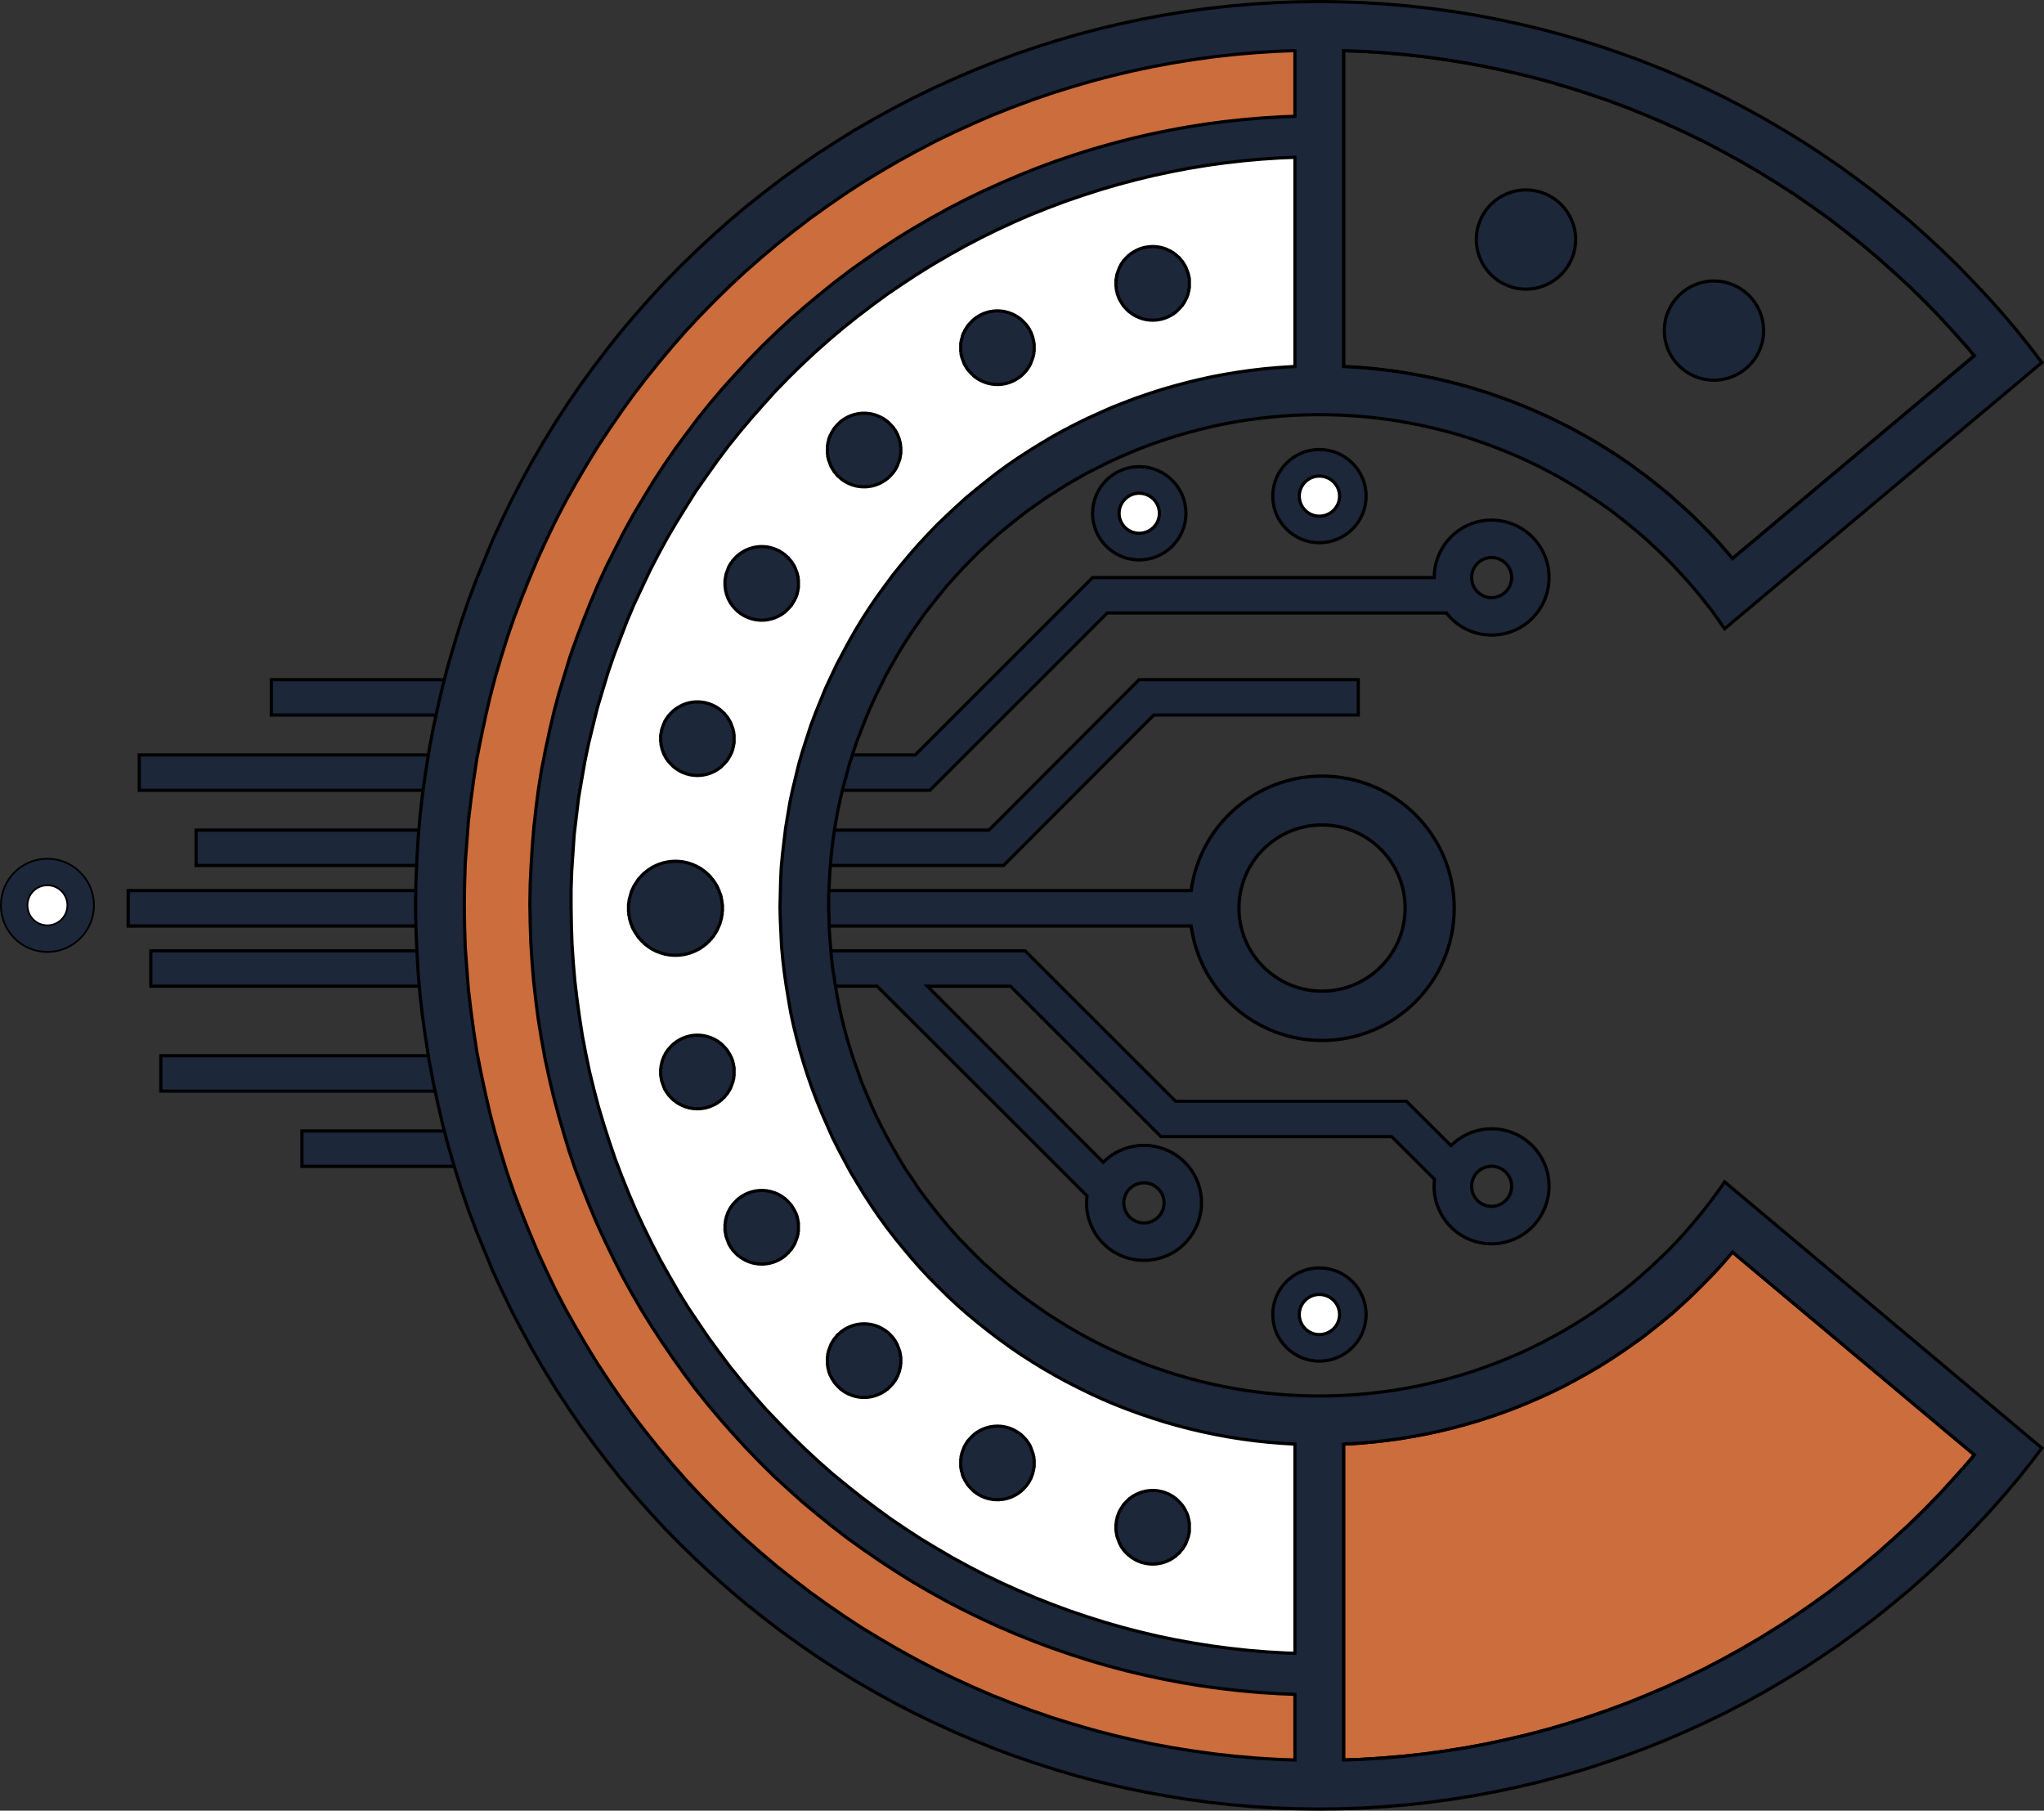 <?xml version="1.0" encoding="UTF-8" standalone="no"?>
<!-- Created with Inkscape (http://www.inkscape.org/) -->

<svg
   width="43.298mm"
   height="38.355mm"
   viewBox="0 0 43.298 38.355"
   version="1.1"
   id="svg52579"
   inkscape:version="1.1.2 (0a00cf5339, 2022-02-04)"
   sodipodi:docname="logo-orange.svg"
   xmlns:inkscape="http://www.inkscape.org/namespaces/inkscape"
   xmlns:sodipodi="http://sodipodi.sourceforge.net/DTD/sodipodi-0.dtd"
   xmlns="http://www.w3.org/2000/svg"
   xmlns:svg="http://www.w3.org/2000/svg"
   xmlns:serif="http://www.serif.com/">
  <rect x="0" y="0" width="43.298" height="38.355" fill="#333333" stroke="none"/>
  <sodipodi:namedview
     id="namedview52581"
     pagecolor="#ffffff"
     bordercolor="#000000"
     borderopacity="0.25"
     inkscape:pageshadow="2"
     inkscape:pageopacity="0.0"
     inkscape:pagecheckerboard="0"
     inkscape:document-units="mm"
     showgrid="false"
     fit-margin-top="0"
     fit-margin-left="0"
     fit-margin-right="0"
     fit-margin-bottom="0"
     inkscape:zoom="1.2810466"
     inkscape:cx="-177.19886"
     inkscape:cy="193.98201"
     inkscape:window-width="2230"
     inkscape:window-height="970"
     inkscape:window-x="5177"
     inkscape:window-y="231"
     inkscape:window-maximized="0"
     inkscape:current-layer="layer1" />
  <defs
     id="defs52576" />
  <g
     inkscape:label="Ebene 1"
     inkscape:groupmode="layer"
     id="layer1"
     transform="translate(-39.899,-39.066)">
    <path
       id="rect9037"
       style="fill:#1c273a;fill-opacity:1;stroke:#000000;stroke-width:0.07;stroke-miterlimit:4;stroke-dasharray:none;stroke-opacity:1"
       d="m 67.904,55.506 c -1.401,0 -2.586,1.037 -2.773,2.425 H 42.614 v 0.75 h 22.517 c 0.188,1.388 1.372,2.425 2.773,2.425 1.546,-8e-5 2.8,-1.254 2.8,-2.8 1.8e-4,-1.546 -1.253,-2.8 -2.8,-2.8 z m 0,1.035 c 0.972,-5e-5 1.76,0.788 1.76,1.76 5e-5,0.972 -0.788,1.76 -1.76,1.76 -0.972,5e-5 -1.76,-0.788 -1.76,-1.76 -5e-5,-0.972 0.788,-1.76 1.76,-1.76 z"
       sodipodi:nodetypes="ccccccscsssss" />
    <g
       id="HATCH74"
       serif:id="HATCH"
       transform="matrix(6.6145833e-4,0,0,6.6145833e-4,-1382.581,206.253)">
      <rect
         x="2155670"
         y="-218946"
         width="9470"
         height="1133.86"
         style="fill:#1c273a"
         id="rect181" />
    </g>
    <g
       id="_2DPOLYLINE59"
       serif:id="2DPOLYLINE"
       transform="matrix(6.6145833e-4,0,0,6.6145833e-4,-1382.581,206.253)">
      <rect
         x="2155670"
         y="-218946"
         width="9470"
         height="1133.86"
         style="fill:none;stroke:#000000;stroke-width:102.05px"
         id="rect182" />
    </g>
    <g
       id="HATCH75"
       serif:id="HATCH"
       transform="matrix(6.6145833e-4,0,0,6.6145833e-4,-1382.581,206.253)">
      <rect
         x="2160190"
         y="-216537"
         width="5408.33"
         height="1133.86"
         style="fill:#1c273a"
         id="rect183" />
    </g>
    <g
       id="_2DPOLYLINE60"
       serif:id="2DPOLYLINE"
       transform="matrix(6.6145833e-4,0,0,6.6145833e-4,-1382.581,206.253)">
      <rect
         x="2160190"
         y="-216537"
         width="5408.33"
         height="1133.86"
         style="fill:none;stroke:#000000;stroke-width:102.05px"
         id="rect184" />
    </g>
    <g
       id="HATCH76"
       serif:id="HATCH"
       transform="matrix(6.6145833e-4,0,0,6.6145833e-4,-1382.581,205.623)">
      <path
         d="m 2185850,-214584 c 640,-637 1640,-720 2380,-197 730,522 980,1498 580,2307 -390,810 -1310,1215 -2180,959 -860,-256 -1410,-1098 -1300,-1992 l -6720,-6713 h -23260 v -1134 h 28000 l 4820,4817 h 7390 l 1430,1422 c 630,-637 1640,-720 2370,-197 730,523 980,1499 580,2308 -390,809 -1310,1214 -2180,958 -860,-256 -1410,-1098 -1300,-1991 l -1370,-1366 h -7390 l -4820,-4817 h -2660 z m 11800,772 c 0,355 280,642 640,642 350,0 640,-287 640,-642 0,-170 -70,-334 -190,-454 -120,-121 -280,-188 -450,-188 -360,0 -640,287 -640,642 z m -11140,530 c 0,355 290,643 650,643 350,0 640,-288 640,-643 0,-170 -70,-333 -190,-454 -120,-120 -280,-188 -450,-188 -360,0 -650,288 -650,642 z"
         style="fill:#1c273a"
         id="path184" />
    </g>
    <g
       id="LWPOLYLINE37"
       serif:id="LWPOLYLINE"
       transform="matrix(6.6145833e-4,0,0,6.6145833e-4,-1382.581,205.623)">
      <path
         d="m 2185850,-214584 c 640,-637 1640,-720 2380,-197 730,522 980,1498 580,2307 -390,810 -1310,1215 -2180,959 -860,-256 -1410,-1098 -1300,-1992 l -6720,-6713 h -23260 v -1134 h 28000 l 4820,4817 h 7390 l 1430,1422 c 630,-637 1640,-720 2370,-197 730,523 980,1499 580,2308 -390,809 -1310,1214 -2180,958 -860,-256 -1410,-1098 -1300,-1991 l -1370,-1366 h -7390 l -4820,-4817 h -2660 z"
         style="fill:none;stroke:#000000;stroke-width:102.05px"
         id="path185" />
    </g>
    <g
       id="LWPOLYLINE38"
       serif:id="LWPOLYLINE"
       transform="matrix(6.6145833e-4,0,0,6.6145833e-4,-1382.581,205.623)">
      <path
         d="m 2197650,-213812 c 0,355 280,642 640,642 350,0 640,-287 640,-642 0,-355 -290,-642 -640,-642 -360,0 -640,287 -640,642 z"
         style="fill:none;stroke:#000000;stroke-width:102.05px"
         id="path186" />
    </g>
    <g
       id="LWPOLYLINE39"
       serif:id="LWPOLYLINE"
       transform="matrix(6.6145833e-4,0,0,6.6145833e-4,-1382.581,205.623)">
      <path
         d="m 2186510,-213282 c 0,355 290,643 650,643 350,0 640,-288 640,-643 0,-354 -290,-642 -640,-642 -360,0 -650,288 -650,642 z"
         style="fill:none;stroke:#000000;stroke-width:102.05px"
         id="path187" />
    </g>
    <g
       id="HATCH77"
       serif:id="HATCH"
       transform="matrix(6.6145833e-4,0,0,6.6145833e-4,-1382.581,206.253)">
      <rect
         x="2159210"
         y="-230989"
         width="6048.61"
         height="1133.86"
         style="fill:#1c273a"
         id="rect187" />
    </g>
    <g
       id="_2DPOLYLINE61"
       serif:id="2DPOLYLINE"
       transform="matrix(6.6145833e-4,0,0,6.6145833e-4,-1382.581,206.253)">
      <rect
         x="2159210"
         y="-230989"
         width="6048.61"
         height="1133.86"
         style="fill:none;stroke:#000000;stroke-width:102.05px"
         id="rect188" />
    </g>
    <g
       id="HATCH78"
       serif:id="HATCH"
       transform="matrix(6.6145833e-4,0,0,6.6145833e-4,-1382.581,206.253)">
      <path
         d="m 2156800,-226171 h 25390 l 4810,-4818 h 7020 v 1134 h -6550 l -4810,4817 h -25860 z"
         style="fill:#1c273a"
         id="path188" />
    </g>
    <g
       id="_2DPOLYLINE62"
       serif:id="2DPOLYLINE"
       transform="matrix(6.6145833e-4,0,0,6.6145833e-4,-1382.581,206.253)">
      <path
         d="m 2156800,-226171 h 25390 l 4810,-4818 h 7020 v 1134 h -6550 l -4810,4817 h -25860 z"
         style="fill:none;stroke:#000000;stroke-width:102.05px"
         id="path189" />
    </g>
    <g
       id="HATCH79"
       serif:id="HATCH"
       transform="matrix(6.6145833e-4,0,0,6.6145833e-4,-1382.581,206.253)">
      <path
         d="m 2185510,-234259 h 10940 c 0,-900 650,-1668 1530,-1817 890,-148 1760,366 2050,1218 290,851 -70,1789 -860,2219 -790,429 -1780,224 -2330,-486 h -10860 l -5680,5679 h -25320 v -1134 h 24850 z m 12140,0 c 0,355 280,642 640,642 350,0 640,-287 640,-642 0,-170 -70,-333 -190,-454 -120,-120 -280,-188 -450,-188 -360,0 -640,288 -640,642 z"
         style="fill:#1c273a"
         id="path190" />
    </g>
    <g
       id="LWPOLYLINE40"
       serif:id="LWPOLYLINE"
       transform="matrix(6.6145833e-4,0,0,6.6145833e-4,-1382.581,206.253)">
      <path
         d="m 2185510,-234259 h 10940 c 0,-900 650,-1668 1530,-1817 890,-148 1760,366 2050,1218 290,851 -70,1789 -860,2219 -790,429 -1780,224 -2330,-486 h -10860 l -5680,5679 h -25320 v -1134 h 24850 z"
         style="fill:none;stroke:#000000;stroke-width:102.05px"
         id="path191" />
    </g>
    <g
       id="LWPOLYLINE41"
       serif:id="LWPOLYLINE"
       transform="matrix(6.6145833e-4,0,0,6.6145833e-4,-1382.581,206.253)">
      <path
         d="m 2197650,-234259 c 0,355 280,642 640,642 350,0 640,-287 640,-642 0,-354 -290,-642 -640,-642 -360,0 -640,288 -640,642 z"
         style="fill:none;stroke:#000000;stroke-width:102.05px"
         id="path192" />
    </g>
    <g
       id="_2DPOLYLINE63"
       serif:id="2DPOLYLINE"
       transform="matrix(6.6145833e-4,0,0,6.6145833e-4,-1382.581,206.253)">
      <path
         d="m 2177930,-232597 -210,367 -200,372 -200,377 -180,382 -180,385 -160,391 -160,394 -150,398 -130,401 -130,404 -120,408 -100,410 -100,413 -90,415 -70,417 -70,419 -50,420 -50,421 -40,423 -20,423 -10,424 -10,423 10,424 20,424 20,423 40,422 50,421 60,420 70,419 70,416 90,414 100,413 110,409 120,407 130,404 140,400 150,397 160,393 170,389 170,385 190,380 200,376 200,371 220,366 220,360 230,354 240,349 250,343 260,337 270,330 270,323 280,317 290,310 300,302 300,295 310,288 320,280 330,271 330,264 340,256 340,247 350,239 360,230 360,221 370,213 370,203 380,194 380,185 380,175 390,166 400,156 400,147 400,136 400,127 410,117 410,107 410,96 420,87 410,76 420,66 420,56 420,45 430,35 420,25 10,1 v 6698 l -320,-11 -590,-34 -580,-48 -590,-64 -580,-77 -580,-92 -580,-105 -580,-120 -570,-135 -570,-148 -560,-162 -560,-176 -560,-189 -550,-204 -550,-216 -540,-231 -540,-243 -530,-256 -520,-270 -520,-282 -500,-294 -510,-307 -490,-319 -490,-332 -470,-343 -470,-355 -460,-366 -460,-377 -440,-388 -430,-399 -420,-410 -410,-420 -410,-429 -390,-440 -380,-449 -370,-458 -350,-467 -350,-476 -330,-484 -330,-492 -310,-500 -290,-507 -290,-514 -270,-522 -260,-528 -250,-534 -230,-540 -220,-545 -210,-551 -190,-555 -180,-561 -170,-564 -150,-568 -140,-572 -120,-575 -110,-578 -90,-581 -80,-583 -70,-584 -50,-586 -40,-587 -20,-588 -10,-588 v -588 l 20,-588 40,-587 40,-586 70,-585 70,-583 100,-582 100,-578 120,-576 140,-573 140,-569 170,-565 170,-562 190,-557 210,-552 210,-547 230,-541 250,-535 250,-530 270,-523 280,-516 300,-509 310,-502 310,-494 340,-486 340,-478 350,-469 370,-461 380,-451 390,-442 390,-432 410,-422 420,-412 430,-402 440,-391 450,-380 460,-369 470,-358 470,-346 490,-334 490,-322 500,-310 510,-298 510,-285 520,-273 530,-260 530,-246 540,-234 550,-220 550,-206 560,-193 560,-180 560,-165 570,-152 570,-138 580,-123 570,-110 580,-95 590,-81 580,-67 590,-52 580,-38 470,-19 v 6701 l -120,4 -420,28 -420,37 -420,48 -420,59 -420,68 -420,79 -410,89 -410,100 -410,109 -410,119 -400,129 -410,140 -390,149 -400,158 -380,168 -390,178 -380,187 -380,197 -370,205 -360,215 -360,223 -360,233 -350,240 -340,250 -330,258 -330,265 -330,274 -310,282 -310,290 -310,297 -290,304 -290,311 -280,319 -270,325 -270,332 -250,338 -250,344 -240,351 -230,356 z"
         style="fill:none;stroke:#000000;stroke-width:102.05px"
         id="path196" />
    </g>
    <g
       id="HATCH81"
       serif:id="HATCH"
       transform="matrix(6.6145833e-4,0,0,6.6145833e-4,-1382.581,206.253)"
       style="fill:#00b4b3;fill-opacity:1">
      <path
         d="m 2167500,-223193 20,620 40,619 50,618 70,617 80,615 100,613 110,610 130,608 140,604 160,600 170,596 180,592 200,587 220,582 230,577 240,570 260,565 270,558 280,552 300,544 310,536 330,529 340,521 350,512 360,504 370,495 390,485 400,475 410,466 420,456 430,444 440,435 460,423 460,412 480,400 480,389 490,377 510,364 510,352 520,340 520,326 540,314 540,300 550,287 560,273 560,260 570,245 580,232 580,217 590,203 590,189 590,174 600,159 610,145 600,129 610,115 610,100 620,85 620,69 610,55 620,39 510,20 v 2103 l -560,-21 -670,-41 -670,-58 -670,-74 -660,-91 -670,-106 -660,-123 -660,-140 -650,-155 -650,-171 -640,-187 -650,-203 -630,-219 -630,-234 -630,-250 -610,-264 -610,-280 -610,-295 -590,-309 -590,-325 -580,-338 -580,-352 -560,-367 -550,-380 -550,-394 -530,-407 -530,-420 -510,-432 -510,-446 -490,-457 -480,-469 -470,-481 -460,-493 -440,-503 -430,-514 -420,-525 -410,-535 -390,-545 -380,-554 -370,-563 -350,-572 -340,-581 -330,-589 -310,-596 -290,-604 -280,-611 -260,-618 -250,-624 -240,-630 -220,-635 -200,-641 -190,-646 -170,-649 -150,-654 -140,-658 -130,-660 -100,-664 -90,-666 -80,-668 -50,-669 -50,-671 -20,-672 -10,-672 10,-672 20,-671 50,-671 50,-670 80,-668 90,-666 100,-663 130,-661 140,-657 150,-654 170,-650 190,-646 200,-640 220,-636 240,-630 250,-624 260,-617 280,-611 290,-604 310,-597 330,-589 340,-580 350,-573 370,-563 380,-554 390,-545 410,-535 420,-524 430,-514 440,-504 460,-492 470,-481 480,-470 490,-457 510,-445 510,-433 530,-420 530,-407 550,-394 550,-380 560,-366 580,-353 580,-338 590,-324 590,-310 610,-295 610,-279 610,-265 630,-250 630,-234 630,-218 650,-203 640,-188 650,-171 650,-155 660,-139 660,-123 670,-107 660,-91 670,-74 670,-57 670,-42 560,-20 v 2103 l -410,14 -620,37 -610,52 -620,67 -620,82 -610,98 -610,112 -610,127 -600,142 -600,157 -600,172 -590,186 -590,201 -580,215 -570,229 -570,243 -570,258 -560,271 -550,284 -540,298 -540,312 -530,324 -520,338 -510,349 -510,363 -490,375 -480,386 -480,399 -470,410 -450,421 -450,433 -430,443 -420,454 -420,464 -400,474 -390,483 -370,493 -370,503 -350,510 -340,520 -320,527 -320,536 -300,543 -280,550 -280,557 -260,564 -240,569 -230,576 -220,581 -210,587 -180,591 -180,595 -160,600 -140,603 -130,607 -120,610 -100,612 -80,615 -70,617 -50,618 -40,619 -30,620 -10,620 z"
         style="fill:#00b4b3;fill-opacity:1"
         id="path197" />
    </g>
    <g
       id="_2DPOLYLINE64"
       serif:id="2DPOLYLINE"
       transform="matrix(6.6145833e-4,0,0,6.6145833e-4,-1382.581,206.253)">
      <path
         d="m 2167500,-223193 20,620 40,619 50,618 70,617 80,615 100,613 110,610 130,608 140,604 160,600 170,596 180,592 200,587 220,582 230,577 240,570 260,565 270,558 280,552 300,544 310,536 330,529 340,521 350,512 360,504 370,495 390,485 400,475 410,466 420,456 430,444 440,435 460,423 460,412 480,400 480,389 490,377 510,364 510,352 520,340 520,326 540,314 540,300 550,287 560,273 560,260 570,245 580,232 580,217 590,203 590,189 590,174 600,159 610,145 600,129 610,115 610,100 620,85 620,69 610,55 620,39 510,20 v 2103 l -560,-21 -670,-41 -670,-58 -670,-74 -660,-91 -670,-106 -660,-123 -660,-140 -650,-155 -650,-171 -640,-187 -650,-203 -630,-219 -630,-234 -630,-250 -610,-264 -610,-280 -610,-295 -590,-309 -590,-325 -580,-338 -580,-352 -560,-367 -550,-380 -550,-394 -530,-407 -530,-420 -510,-432 -510,-446 -490,-457 -480,-469 -470,-481 -460,-493 -440,-503 -430,-514 -420,-525 -410,-535 -390,-545 -380,-554 -370,-563 -350,-572 -340,-581 -330,-589 -310,-596 -290,-604 -280,-611 -260,-618 -250,-624 -240,-630 -220,-635 -200,-641 -190,-646 -170,-649 -150,-654 -140,-658 -130,-660 -100,-664 -90,-666 -80,-668 -50,-669 -50,-671 -20,-672 -10,-672 10,-672 20,-671 50,-671 50,-670 80,-668 90,-666 100,-663 130,-661 140,-657 150,-654 170,-650 190,-646 200,-640 220,-636 240,-630 250,-624 260,-617 280,-611 290,-604 310,-597 330,-589 340,-580 350,-573 370,-563 380,-554 390,-545 410,-535 420,-524 430,-514 440,-504 460,-492 470,-481 480,-470 490,-457 510,-445 510,-433 530,-420 530,-407 550,-394 550,-380 560,-366 580,-353 580,-338 590,-324 590,-310 610,-295 610,-279 610,-265 630,-250 630,-234 630,-218 650,-203 640,-188 650,-171 650,-155 660,-139 660,-123 670,-107 660,-91 670,-74 670,-57 670,-42 560,-20 v 2103 l -410,14 -620,37 -610,52 -620,67 -620,82 -610,98 -610,112 -610,127 -600,142 -600,157 -600,172 -590,186 -590,201 -580,215 -570,229 -570,243 -570,258 -560,271 -550,284 -540,298 -540,312 -530,324 -520,338 -510,349 -510,363 -490,375 -480,386 -480,399 -470,410 -450,421 -450,433 -430,443 -420,454 -420,464 -400,474 -390,483 -370,493 -370,503 -350,510 -340,520 -320,527 -320,536 -300,543 -280,550 -280,557 -260,564 -240,569 -230,576 -220,581 -210,587 -180,591 -180,595 -160,600 -140,603 -130,607 -120,610 -100,612 -80,615 -70,617 -50,618 -40,619 -30,620 -10,620 z"
         style="fill:none;stroke:#000000;stroke-width:102.05px"
         id="path198" />
    </g>
    <g
       id="_2DPOLYLINE65"
       serif:id="2DPOLYLINE"
       transform="matrix(6.6145833e-4,0,0,6.6145833e-4,-1382.581,206.253)">
      <path
         d="m 2194120,-251113 -570,-20 v 10116 h 20 l 420,25 420,35 430,45 420,56 410,66 420,77 420,86 410,97 410,106 410,117 400,127 400,137 400,146 390,156 390,166 390,176 380,184 380,194 370,204 370,212 360,221 360,230 350,239 340,247 340,256 330,264 330,272 310,280 320,287 300,295 300,303 290,309 280,317 180,221 7750,-6499 -240,-285 -450,-504 -450,-492 -470,-481 -480,-470 -500,-457 -500,-445 -510,-433 -530,-420 -530,-407 -550,-394 -550,-380 -570,-366 -570,-353 -580,-338 -590,-324 -590,-310 -610,-295 -610,-279 -620,-265 -620,-250 -630,-234 -640,-218 -640,-203 -640,-188 -650,-171 -660,-155 -650,-139 -660,-123 -670,-107 -660,-91 -670,-74 -670,-57 z"
         style="fill:none;stroke:#000000;stroke-width:102.05px"
         id="path199" />
    </g>
    <g
       id="HATCH82"
       serif:id="HATCH"
       transform="matrix(6.6145833e-4,0,0,6.6145833e-4,-1382.581,206.253)"
       style="fill:#cc6d3d;fill-opacity:1">
      <path
         d="m 2203250,-198465 620,-264 610,-280 610,-295 590,-309 590,-325 580,-338 570,-352 570,-367 550,-380 550,-394 530,-407 530,-420 510,-432 500,-446 500,-457 480,-469 470,-481 450,-493 450,-503 240,-286 -7750,-6498 -110,139 -280,319 -290,311 -300,305 -300,297 -310,289 -310,282 -330,274 -330,266 -330,258 -350,249 -350,241 -350,232 -360,224 -370,214 -370,206 -370,196 -380,187 -390,178 -390,168 -390,159 -400,149 -400,139 -400,129 -410,119 -410,110 -410,99 -410,89 -420,79 -420,69 -420,58 -420,48 -420,38 -430,27 -120,5 v 10117 l 570,-21 670,-41 670,-58 670,-74 660,-91 670,-106 660,-123 650,-140 660,-155 650,-171 640,-187 640,-203 640,-219 630,-234 z"
         style="fill:#cc6d3d;fill-opacity:1"
         id="path200" />
    </g>
    <g
       id="_2DPOLYLINE66"
       serif:id="2DPOLYLINE"
       transform="matrix(6.6145833e-4,0,0,6.6145833e-4,-1382.581,206.253)">
      <path
         d="m 2203250,-198465 620,-264 610,-280 610,-295 590,-309 590,-325 580,-338 570,-352 570,-367 550,-380 550,-394 530,-407 530,-420 510,-432 500,-446 500,-457 480,-469 470,-481 450,-493 450,-503 240,-286 -7750,-6498 -110,139 -280,319 -290,311 -300,305 -300,297 -310,289 -310,282 -330,274 -330,266 -330,258 -350,249 -350,241 -350,232 -360,224 -370,214 -370,206 -370,196 -380,187 -390,178 -390,168 -390,159 -400,149 -400,139 -400,129 -410,119 -410,110 -410,99 -410,89 -420,79 -420,69 -420,58 -420,48 -420,38 -430,27 -120,5 v 10117 l 570,-21 670,-41 670,-58 670,-74 660,-91 670,-106 660,-123 650,-140 660,-155 650,-171 640,-187 640,-203 640,-219 630,-234 z"
         style="fill:none;stroke:#000000;stroke-width:102.05px"
         id="path201" />
    </g>
    <g
       id="LINE4"
       serif:id="LINE"
       transform="matrix(6.6145833e-4,0,0,6.6145833e-4,-1382.581,206.253)">
      <path
         d="m 2206010,-234865 7740,-6499"
         style="fill:none;stroke:#000000;stroke-width:102.05px"
         id="path224" />
    </g>
    <g
       id="HATCH94"
       serif:id="HATCH"
       transform="matrix(6.6145833e-4,0,0,6.6145833e-4,-1382.581,206.253)">
      <path
         d="m 2204380,-234351 -810,-825 -870,-764 -920,-698 -970,-627 -1010,-555 -1060,-478 -1080,-400 -1120,-319 -1130,-236 -1140,-152 -1160,-67 -1160,17 -1150,103 -1140,187 -1120,271 -1110,353 -1070,433 -1040,510 -990,586 -960,657 -900,726 -840,790 -790,850 -720,905 -650,956 -580,1001 -500,1041 -430,1075 -340,1104 -270,1126 -180,1143 -90,1153 -10,1156 70,1155 160,1145 240,1131 330,1110 410,1083 480,1050 560,1012 630,968 710,918 770,864 830,805 880,742 940,675 990,604 1030,529 1060,453 1100,373 1120,291 1140,208 1150,124 1150,39 1160,-46 1150,-131 1130,-215 1120,-298 1090,-380 1070,-459 1020,-536 980,-610 940,-680 880,-748 830,-810 760,-869 800,-1076 10160,8526 -760,980 -930,1075 -980,1029 -1030,980 -1080,927 -1120,874 -1160,818 -1200,760 -1230,700 -1270,639 -1300,576 -1330,511 -1340,446 -1370,379 -1390,311 -1400,243 -1410,174 -1420,104 -1420,35 -1420,-35 -1410,-104 -1410,-174 -1400,-243 -1390,-311 -1370,-379 -1350,-446 -1320,-511 -1300,-576 -1270,-639 -1240,-700 -1200,-760 -1160,-818 -1120,-874 -1070,-927 -1030,-980 -980,-1029 -930,-1075 -870,-1120 -820,-1162 -760,-1200 -700,-1236 -640,-1269 -570,-1298 -520,-1326 -440,-1349 -380,-1369 -310,-1386 -240,-1399 -180,-1410 -100,-1417 -40,-1420 40,-1420 100,-1417 180,-1409 240,-1400 310,-1386 380,-1369 440,-1349 520,-1325 570,-1299 640,-1269 700,-1236 760,-1200 820,-1161 870,-1120 930,-1076 980,-1029 1030,-979 1070,-928 1120,-874 1160,-818 1200,-760 1240,-700 1270,-639 1300,-576 1320,-511 1350,-445 1370,-379 1390,-311 1400,-243 1410,-174 1410,-105 1420,-35 1420,35 1420,105 1410,174 1400,243 1390,311 1370,379 1340,445 1330,511 1300,576 1270,639 1230,700 1200,760 1160,818 1120,874 1080,928 1030,979 980,1029 930,1076 760,979 -10160,8526 -620,-850 z m -10830,-6666 1290,105 1250,199 1240,289 1210,381 1180,468 1150,554 1100,637 1050,716 1000,792 930,862 870,929 180,221 7750,-6499 -690,-789 -920,-973 -980,-927 -1010,-878 -1060,-827 -1100,-774 -1140,-719 -1170,-662 -1200,-605 -1230,-544 -1250,-484 -1280,-421 -1290,-359 -1310,-294 -1330,-230 -1330,-165 -1340,-99 -570,-20 z m -22360,34101 850,1039 900,996 950,950 1000,903 1040,852 1080,801 1110,747 1160,690 1180,634 1220,575 1240,514 1260,453 1290,390 1300,326 1320,263 1330,197 1340,132 1230,62 v -2103 l -1130,-59 -1230,-124 -1230,-185 -1210,-244 -1210,-304 -1180,-363 -1170,-420 -1150,-477 -1120,-533 -1090,-587 -1060,-640 -1030,-692 -1000,-741 -960,-789 -920,-835 -870,-879 -830,-922 -790,-960 -730,-999 -690,-1033 -640,-1065 -580,-1096 -530,-1123 -470,-1147 -420,-1169 -350,-1188 -300,-1204 -240,-1218 -180,-1228 -120,-1235 -60,-1239 v -1241 l 70,-1239 120,-1235 180,-1227 250,-1217 300,-1203 360,-1186 430,-1168 470,-1145 540,-1121 580,-1093 640,-1063 690,-1030 740,-996 790,-957 840,-918 880,-876 920,-831 960,-785 1000,-738 1030,-687 1070,-636 1090,-582 1130,-529 1140,-472 1170,-416 1190,-358 1200,-299 1220,-239 1230,-180 1230,-119 1030,-51 v -2103 l -1230,62 -1340,131 -1330,198 -1320,262 -1300,326 -1290,391 -1260,452 -1240,515 -1220,574 -1180,634 -1160,691 -1110,746 -1080,801 -1040,853 -1000,902 -950,951 -900,996 -850,1038 -800,1080 -750,1117 -690,1153 -640,1186 -570,1215 -510,1241 -460,1266 -390,1286 -320,1304 -270,1318 -190,1329 -130,1338 -70,1342 v 1344 l 70,1343 130,1337 190,1330 270,1318 320,1303 390,1287 460,1265 510,1242 570,1215 640,1185 690,1153 750,1117 z m 13580,5745 1120,365 1130,310 1150,255 1160,197 1170,141 1490,93 v -6698 l -1280,-106 -1250,-198 -1240,-290 -1210,-380 -1190,-469 -1140,-554 -1100,-637 -1050,-716 -1000,-791 -930,-863 -870,-929 -800,-990 -720,-1046 -640,-1097 -560,-1141 -480,-1179 -390,-1211 -300,-1236 -200,-1255 -110,-1266 -20,-1271 70,-1270 170,-1260 260,-1245 350,-1222 440,-1193 520,-1158 610,-1116 690,-1068 770,-1014 840,-955 910,-891 970,-821 1020,-748 1080,-671 1130,-589 1170,-504 1200,-418 1230,-328 1250,-236 1260,-144 540,-32 v -6701 l -1050,57 -1170,119 -1170,176 -1150,233 -1140,290 -1120,345 -1110,399 -1090,454 -1060,506 -1030,558 -1010,608 -980,656 -940,704 -910,749 -870,793 -830,834 -780,874 -750,912 -690,947 -650,980 -610,1011 -550,1039 -500,1065 -440,1088 -400,1109 -340,1127 -280,1142 -220,1154 -170,1165 -110,1171 -60,1175 10,1176 60,1175 120,1170 170,1164 230,1153 290,1140 350,1125 400,1106 450,1085 510,1062 560,1036 600,1007 660,976 700,943 750,907 800,869 830,830 870,787 920,743 940,698 980,651 1010,601 1040,552 1070,499 1090,447 z m 19710,2162 1200,-604 1170,-663 1140,-719 1100,-774 1060,-827 1010,-878 980,-926 920,-974 690,-789 -7750,-6498 -680,769 -910,891 -970,822 -1030,748 -1080,670 -1120,589 -1170,505 -1200,417 -1230,328 -1250,237 -1260,144 -550,32 v 10117 l 1240,-62 1340,-132 1330,-197 1310,-263 1310,-326 1280,-390 1270,-453 1240,-514 z"
         style="fill:#1c273a"
         id="path225" />
    </g>
    <g
       id="LWPOLYLINE44"
       serif:id="LWPOLYLINE"
       transform="matrix(6.6145833e-4,0,0,6.6145833e-4,-1382.581,206.253)">
      <path
         d="m 2204380,-234351 -260,-282 -270,-275 -280,-268 -280,-262 -290,-255 -300,-247 -300,-240 -300,-233 -320,-225 -320,-217 -320,-209 -330,-201 -330,-193 -340,-185 -340,-177 -350,-168 -350,-160 -360,-150 -360,-142 -360,-134 -360,-124 -370,-115 -370,-107 -380,-97 -370,-88 -380,-78 -380,-70 -380,-60 -380,-51 -380,-41 -390,-32 -380,-22 -390,-13 -380,-4 -390,6 -390,15 -380,25 -380,34 -390,44 -380,53 -380,63 -380,71 -380,81 -370,91 -370,99 -370,109 -370,117 -370,127 -360,135 -350,145 -360,153 -350,161 -340,171 -350,178 -330,187 -340,196 -320,203 -330,211 -310,219 -320,227 -300,235 -300,242 -300,249 -280,256 -290,263 -270,271 -270,276 -260,284 -260,290 -240,295 -240,302 -240,308 -220,313 -220,319 -210,324 -200,329 -190,333 -190,339 -170,343 -170,347 -160,351 -150,355 -140,358 -140,362 -120,365 -120,368 -100,371 -100,373 -90,376 -80,377 -70,380 -60,381 -50,382 -40,383 -30,385 -20,385 -20,385 v 386 l 10,385 10,386 30,384 30,385 40,383 60,382 60,380 70,379 80,377 90,375 100,373 110,370 120,367 130,364 130,361 150,358 150,354 160,350 170,346 180,342 190,337 190,333 200,328 220,322 210,318 230,311 240,307 240,300 250,294 250,288 270,282 270,275 270,269 290,261 290,255 290,247 300,240 310,233 320,225 310,217 330,209 330,202 330,193 340,185 340,176 350,168 350,160 360,151 350,142 370,133 360,124 370,116 370,106 370,97 380,88 380,79 380,69 380,60 380,51 380,41 390,32 380,23 390,13 380,3 390,-6 380,-15 390,-25 380,-34 390,-44 380,-53 380,-62 380,-72 370,-81 380,-90 370,-100 370,-108 370,-118 360,-127 360,-135 360,-144 360,-153 350,-162 340,-170 340,-179 340,-187 330,-195 330,-204 320,-211 320,-219 310,-227 310,-234 300,-242 290,-249 290,-257 280,-263 280,-270 270,-277 260,-284 250,-289 250,-296 240,-302 230,-308 230,-313 100,-153 10160,8526 -320,425 -440,555 -460,543 -470,532 -490,521 -490,508 -510,496 -520,484 -530,470 -550,457 -550,444 -570,430 -570,416 -590,402 -590,388 -610,372 -610,358 -620,342 -630,328 -640,311 -650,296 -650,280 -660,264 -670,247 -670,231 -670,215 -690,198 -680,181 -700,164 -690,147 -700,130 -700,113 -700,95 -710,79 -710,60 -710,44 -710,26 -710,9 -710,-9 -710,-26 -710,-44 -700,-60 -710,-79 -700,-95 -700,-113 -700,-130 -700,-147 -690,-164 -690,-181 -680,-198 -670,-215 -680,-231 -660,-247 -660,-264 -650,-280 -650,-296 -640,-311 -630,-328 -620,-342 -620,-358 -600,-372 -600,-388 -580,-402 -580,-416 -560,-430 -560,-444 -540,-457 -530,-470 -520,-484 -510,-496 -500,-508 -480,-521 -470,-532 -460,-543 -440,-555 -430,-565 -420,-576 -400,-586 -390,-595 -370,-605 -360,-614 -340,-622 -330,-630 -310,-639 -300,-645 -270,-653 -270,-660 -250,-666 -230,-671 -210,-678 -200,-682 -180,-687 -160,-691 -150,-695 -130,-698 -110,-701 -100,-704 -80,-706 -60,-708 -40,-709 -30,-710 -10,-710 10,-710 30,-710 40,-709 60,-708 80,-706 100,-703 110,-702 130,-698 150,-695 160,-691 180,-687 200,-682 210,-677 230,-672 250,-666 270,-659 270,-653 300,-646 310,-638 330,-631 340,-622 360,-614 370,-605 390,-595 400,-586 420,-575 430,-566 440,-554 460,-544 470,-532 480,-520 500,-509 510,-496 520,-483 530,-471 540,-457 560,-444 560,-430 580,-416 580,-402 600,-387 600,-373 620,-358 620,-342 630,-327 640,-312 650,-296 650,-280 660,-263 660,-248 680,-231 670,-214 680,-198 690,-181 690,-164 700,-147 700,-131 700,-112 700,-96 710,-78 700,-61 710,-44 710,-26 710,-9 710,9 710,26 710,44 710,61 710,78 700,96 700,112 700,131 690,147 700,164 680,181 690,198 670,214 670,231 670,248 660,263 650,280 650,296 640,312 630,327 620,342 610,358 610,373 590,387 590,402 570,416 570,430 550,444 550,457 530,471 520,483 510,496 490,509 490,520 470,532 460,544 440,554 320,425 -10160,8526 -160,-232 -220,-312 -240,-306 -240,-301 -250,-294 z"
         style="fill:none;stroke:#000000;stroke-width:102.05px"
         id="path226" />
    </g>
    <g
       id="LWPOLYLINE45"
       serif:id="LWPOLYLINE"
       transform="matrix(6.6145833e-4,0,0,6.6145833e-4,-1382.581,206.253)">
      <path
         d="m 2193550,-241017 h 20 l 420,25 420,35 430,45 420,56 410,66 420,77 420,86 410,97 410,106 410,117 400,127 400,137 400,146 390,156 390,166 390,176 380,184 380,194 370,204 370,212 360,221 360,230 350,239 340,247 340,256 330,264 330,272 310,280 320,287 300,295 300,303 290,309 280,317 180,221 7750,-6499 -240,-285 -450,-504 -450,-492 -470,-481 -480,-470 -500,-457 -500,-445 -510,-433 -530,-420 -530,-407 -550,-394 -550,-380 -570,-366 -570,-353 -580,-338 -590,-324 -590,-310 -610,-295 -610,-279 -620,-265 -620,-250 -630,-234 -640,-218 -640,-203 -640,-188 -650,-171 -660,-155 -650,-139 -660,-123 -670,-107 -660,-91 -670,-74 -670,-57 -670,-42 -570,-20 z"
         style="fill:none;stroke:#000000;stroke-width:102.05px"
         id="path227" />
    </g>
    <g
       id="LWPOLYLINE46"
       serif:id="LWPOLYLINE"
       transform="matrix(6.6145833e-4,0,0,6.6145833e-4,-1382.581,206.253)"
       style="fill:#ffffff">
      <path
         d="m 2184770,-201171 560,189 560,176 560,162 570,148 570,135 580,120 580,105 580,92 580,77 590,64 580,48 590,34 320,11 v -6698 l -10,-1 -420,-25 -430,-35 -420,-45 -420,-56 -420,-66 -410,-76 -420,-87 -410,-96 -410,-107 -410,-117 -400,-127 -400,-136 -400,-147 -400,-156 -390,-166 -380,-175 -380,-185 -380,-194 -370,-203 -370,-213 -360,-221 -360,-230 -350,-239 -340,-247 -340,-256 -330,-264 -330,-271 -320,-280 -310,-288 -300,-295 -300,-302 -290,-310 -280,-317 -270,-323 -270,-330 -260,-337 -250,-343 -240,-349 -230,-354 -220,-360 -220,-366 -200,-371 -200,-376 -190,-380 -170,-385 -170,-389 -160,-393 -150,-397 -140,-400 -130,-404 -120,-407 -110,-409 -100,-413 -90,-414 -70,-416 -70,-419 -60,-420 -50,-421 -40,-422 -20,-423 -20,-424 -10,-424 10,-423 10,-424 20,-423 40,-423 50,-421 50,-420 70,-419 70,-417 90,-415 100,-413 100,-410 120,-408 130,-404 130,-401 150,-398 160,-394 160,-391 180,-385 180,-382 200,-377 200,-372 210,-367 220,-361 230,-356 240,-351 250,-344 250,-338 270,-332 270,-325 280,-319 290,-311 290,-304 310,-297 310,-290 310,-282 330,-274 330,-265 330,-258 340,-250 350,-240 360,-233 360,-223 360,-215 370,-205 380,-197 380,-187 390,-178 380,-168 400,-158 390,-149 410,-140 400,-129 410,-119 410,-109 410,-100 410,-89 420,-79 420,-68 420,-59 420,-48 420,-37 420,-28 120,-4 v -6701 l -470,19 -580,38 -590,52 -580,67 -590,81 -580,95 -570,110 -580,123 -570,138 -570,152 -560,165 -560,180 -560,193 -550,206 -550,220 -540,234 -530,246 -530,260 -520,273 -510,285 -510,298 -500,310 -490,322 -490,334 -470,346 -470,358 -460,369 -450,380 -440,391 -430,402 -420,412 -410,422 -390,432 -390,442 -380,451 -370,461 -350,469 -340,478 -340,486 -310,494 -310,502 -300,509 -280,516 -270,523 -250,530 -250,535 -230,541 -210,547 -210,552 -190,557 -170,562 -170,565 -140,569 -140,573 -120,576 -100,578 -100,582 -70,583 -70,585 -40,586 -40,587 -20,588 v 588 l 10,588 20,588 40,587 50,586 70,584 80,583 90,581 110,578 120,575 140,572 150,568 170,564 180,561 190,555 210,551 220,545 230,540 250,534 260,528 270,522 290,514 290,507 310,500 330,492 330,484 350,476 350,467 370,458 380,449 390,440 410,429 410,420 420,410 430,399 440,388 460,377 460,366 470,355 470,343 490,332 490,319 510,307 500,294 520,282 520,270 530,256 540,243 540,231 550,216 z"
         style="fill:#ffffff;stroke:#000000;stroke-width:102.05px"
         id="path228" />
    </g>
    <g
       id="LWPOLYLINE47"
       serif:id="LWPOLYLINE"
       transform="matrix(6.6145833e-4,0,0,6.6145833e-4,-1382.581,206.253)"
       style="fill:#cc6d3d;fill-opacity:1">
      <path
         d="m 2171190,-206916 420,525 430,514 440,503 460,493 470,481 480,469 490,457 510,446 510,432 530,420 530,407 550,394 550,380 560,367 580,352 580,338 590,325 590,309 610,295 610,280 610,264 630,250 630,234 630,219 650,203 640,187 650,171 650,155 660,140 660,123 670,106 660,91 670,74 670,58 670,41 560,21 v -2103 l -510,-20 -620,-39 -610,-55 -620,-69 -620,-85 -610,-100 -610,-115 -600,-129 -610,-145 -600,-159 -590,-174 -590,-189 -590,-203 -580,-217 -580,-232 -570,-245 -560,-260 -560,-273 -550,-287 -540,-300 -540,-314 -520,-326 -520,-340 -510,-352 -510,-364 -490,-377 -480,-389 -480,-400 -460,-412 -460,-423 -440,-435 -430,-444 -420,-456 -410,-466 -400,-475 -390,-485 -370,-495 -360,-504 -350,-512 -340,-521 -330,-529 -310,-536 -300,-544 -280,-552 -270,-558 -260,-565 -240,-570 -230,-577 -220,-582 -200,-587 -180,-592 -170,-596 -160,-600 -140,-604 -130,-608 -110,-610 -100,-613 -80,-615 -70,-617 -50,-618 -40,-619 -20,-620 -10,-621 10,-620 30,-620 40,-619 50,-618 70,-617 80,-615 100,-612 120,-610 130,-607 140,-603 160,-600 180,-595 180,-591 210,-587 220,-581 230,-576 240,-569 260,-564 280,-557 280,-550 300,-543 320,-536 320,-527 340,-520 350,-510 370,-503 370,-493 390,-483 400,-474 420,-464 420,-454 430,-443 450,-433 450,-421 470,-410 480,-399 480,-386 490,-375 510,-363 510,-349 520,-338 530,-324 540,-312 540,-298 550,-284 560,-271 570,-258 570,-243 570,-229 580,-215 590,-201 590,-186 600,-172 600,-157 600,-142 610,-127 610,-112 610,-98 620,-82 620,-67 610,-52 620,-37 410,-14 v -2103 l -560,20 -670,42 -670,57 -670,74 -660,91 -670,107 -660,123 -660,139 -650,155 -650,171 -640,188 -650,203 -630,218 -630,234 -630,250 -610,265 -610,279 -610,295 -590,310 -590,324 -580,338 -580,353 -560,366 -550,380 -550,394 -530,407 -530,420 -510,433 -510,445 -490,457 -480,470 -470,481 -460,492 -440,504 -430,514 -420,524 -410,535 -390,545 -380,554 -370,563 -350,573 -340,580 -330,589 -310,597 -290,604 -280,611 -260,617 -250,624 -240,630 -220,636 -200,640 -190,646 -170,650 -150,654 -140,657 -130,661 -100,663 -90,666 -80,668 -50,670 -50,671 -20,671 -10,672 10,672 20,672 50,671 50,669 80,668 90,666 100,664 130,660 140,658 150,654 170,649 190,646 200,641 220,635 240,630 250,624 260,618 280,611 290,604 310,596 330,589 340,581 350,572 370,563 380,554 390,545 z"
         style="fill:#cc6d3d;fill-opacity:1;stroke:#000000;stroke-width:102.05px"
         id="path229" />
    </g>
    <g
       id="LWPOLYLINE48"
       serif:id="LWPOLYLINE"
       transform="matrix(6.6145833e-4,0,0,6.6145833e-4,-1382.581,206.253)">
      <path
         d="m 2204480,-199009 610,-295 590,-309 590,-325 580,-338 570,-352 570,-367 550,-380 550,-394 530,-407 530,-420 510,-432 500,-446 500,-457 480,-469 470,-481 450,-493 450,-503 240,-286 -7750,-6498 -110,139 -280,319 -290,311 -300,305 -300,297 -310,289 -310,282 -330,274 -330,266 -330,258 -350,249 -350,241 -350,232 -360,224 -370,214 -370,206 -370,196 -380,187 -390,178 -390,168 -390,159 -400,149 -400,139 -400,129 -410,119 -410,110 -410,99 -410,89 -420,79 -420,69 -420,58 -420,48 -420,38 -430,27 -120,5 v 10117 l 570,-21 670,-41 670,-58 670,-74 660,-91 670,-106 660,-123 650,-140 660,-155 650,-171 640,-187 640,-203 640,-219 630,-234 620,-250 620,-264 z"
         style="fill:none;stroke:#000000;stroke-width:102.05px"
         id="path230" />
    </g>
    <g
       id="POINT2"
       serif:id="POINT"
       transform="matrix(6.6145833e-4,0,0,6.6145833e-4,-1382.581,206.253)">
      <path
         d="m 2192770,-223763 v 0"
         style="fill:none;stroke:#000000;stroke-width:56.69px"
         id="path231" />
    </g>
    <g
       id="HATCH95"
       serif:id="HATCH"
       transform="matrix(6.6145833e-4,0,0,6.6145833e-4,-1382.581,206.253)">
      <path
         d="m 2191280,-236867 c 0,-824 670,-1493 1490,-1493 830,0 1500,669 1500,1493 0,824 -670,1492 -1500,1492 -820,0 -1490,-668 -1490,-1492 z m 850,0 c 0,-355 290,-642 640,-642 360,0 650,287 650,642 0,355 -290,642 -650,642 -350,0 -640,-287 -640,-642 z"
         style="fill:#1c273a"
         id="path232" />
    </g>
    <g
       id="LWPOLYLINE49"
       serif:id="LWPOLYLINE"
       transform="matrix(6.6145833e-4,0,0,6.6145833e-4,-1382.581,206.253)">
      <path
         d="m 2191280,-236867 c 0,-824 670,-1493 1490,-1493 830,0 1500,669 1500,1493 0,824 -670,1492 -1500,1492 -820,0 -1490,-668 -1490,-1492 z"
         style="fill:none;stroke:#000000;stroke-width:102.05px"
         id="path233" />
    </g>
    <g
       id="LWPOLYLINE50"
       serif:id="LWPOLYLINE"
       transform="matrix(6.6145833e-4,0,0,6.6145833e-4,-1382.581,206.253)"
       style="fill:#ffffff">
      <path
         d="m 2192130,-236867 c 0,-355 290,-642 640,-642 360,0 650,287 650,642 0,355 -290,642 -650,642 -350,0 -640,-287 -640,-642 z"
         style="fill:#ffffff;stroke:#000000;stroke-width:102.05px"
         id="path234" />
    </g>
    <g
       id="HATCH96"
       serif:id="HATCH"
       transform="matrix(6.6145833e-4,0,0,6.6145833e-4,-1382.581,206.253)">
      <path
         d="m 2191280,-210659 c 0,825 670,1493 1490,1493 830,0 1500,-668 1500,-1493 0,-824 -670,-1492 -1500,-1492 -820,0 -1490,668 -1490,1492 z m 850,0 c 0,355 290,643 640,643 360,0 650,-288 650,-643 0,-354 -290,-642 -650,-642 -350,0 -640,288 -640,642 z"
         style="fill:#1c273a"
         id="path235" />
    </g>
    <g
       id="LWPOLYLINE51"
       serif:id="LWPOLYLINE"
       transform="matrix(6.6145833e-4,0,0,6.6145833e-4,-1382.581,206.253)">
      <path
         d="m 2191280,-210659 c 0,825 670,1493 1490,1493 830,0 1500,-668 1500,-1493 0,-824 -670,-1492 -1500,-1492 -820,0 -1490,668 -1490,1492 z"
         style="fill:none;stroke:#000000;stroke-width:102.05px"
         id="path236" />
    </g>
    <g
       id="LWPOLYLINE52"
       serif:id="LWPOLYLINE"
       transform="matrix(6.6145833e-4,0,0,6.6145833e-4,-1382.581,206.253)"
       style="fill:#ffffff">
      <path
         d="m 2192130,-210659 c 0,355 290,643 640,643 360,0 650,-288 650,-643 0,-354 -290,-642 -650,-642 -350,0 -640,288 -640,642 z"
         style="fill:#ffffff;stroke:#000000;stroke-width:102.05px"
         id="path237" />
    </g>
    <g
       id="HATCH97"
       serif:id="HATCH"
       transform="matrix(6.6145833e-4,0,0,6.6145833e-4,-1382.581,206.253)">
      <path
         d="m 2185510,-236318 c 0,-824 670,-1493 1490,-1493 830,0 1500,669 1500,1493 0,824 -670,1493 -1500,1493 -820,0 -1490,-669 -1490,-1493 z m 850,0 c 0,-355 290,-642 640,-642 360,0 650,287 650,642 0,355 -290,642 -650,642 -350,0 -640,-287 -640,-642 z"
         style="fill:#1c273a"
         id="path238" />
    </g>
    <g
       id="LWPOLYLINE53"
       serif:id="LWPOLYLINE"
       transform="matrix(6.6145833e-4,0,0,6.6145833e-4,-1382.581,206.253)">
      <path
         d="m 2185510,-236318 c 0,-824 670,-1493 1490,-1493 830,0 1500,669 1500,1493 0,824 -670,1493 -1500,1493 -820,0 -1490,-669 -1490,-1493 z"
         style="fill:none;stroke:#000000;stroke-width:102.05px"
         id="path239" />
    </g>
    <g
       id="LWPOLYLINE54"
       serif:id="LWPOLYLINE"
       transform="matrix(6.6145833e-4,0,0,6.6145833e-4,-1382.581,206.253)"
       style="fill:#ffffff">
      <path
         d="m 2186360,-236318 c 0,-355 290,-642 640,-642 360,0 650,287 650,642 0,355 -290,642 -650,642 -350,0 -640,-287 -640,-642 z"
         style="fill:#ffffff;stroke:#000000;stroke-width:102.05px"
         id="path240" />
    </g>
    <g
       id="HATCH98"
       serif:id="HATCH"
       transform="matrix(6.6145833e-4,0,0,6.6145833e-4,-1382.581,206.253)">
      <path
         d="m 2200980,-245085 c 0,-877 -710,-1588 -1590,-1588 -880,0 -1590,711 -1590,1588 0,878 710,1589 1590,1589 880,0 1590,-711 1590,-1589 z"
         style="fill:#1c273a"
         id="path241" />
    </g>
    <g
       id="CIRCLE5"
       serif:id="CIRCLE"
       transform="matrix(6.6145833e-4,0,0,6.6145833e-4,-1382.581,206.253)">
      <path
         d="m 2199390,-243496 c 880,0 1590,-712 1590,-1589 0,-876 -710,-1588 -1590,-1588 -880,0 -1590,712 -1590,1588 0,877 710,1589 1590,1589 z"
         style="fill:none;stroke:#000000;stroke-width:102.05px"
         id="path242" />
    </g>
    <g
       id="HATCH99"
       serif:id="HATCH"
       transform="matrix(6.6145833e-4,0,0,6.6145833e-4,-1382.581,206.253)">
      <path
         d="m 2207000,-242168 c 0,-877 -710,-1588 -1590,-1588 -880,0 -1590,711 -1590,1588 0,877 710,1588 1590,1588 880,0 1590,-711 1590,-1588 z"
         style="fill:#1c273a"
         id="path243" />
    </g>
    <g
       id="CIRCLE6"
       serif:id="CIRCLE"
       transform="matrix(6.6145833e-4,0,0,6.6145833e-4,-1382.581,206.253)">
      <path
         d="m 2205410,-240580 c 880,0 1590,-711 1590,-1588 0,-876 -710,-1588 -1590,-1588 -880,0 -1590,712 -1590,1588 0,877 710,1588 1590,1588 z"
         style="fill:none;stroke:#000000;stroke-width:102.05px"
         id="path244" />
    </g>
    <g
       id="HATCH129"
       serif:id="HATCH"
       transform="matrix(6.6145833e-4,0,0,6.6145833e-4,-1382.581,206.253)">
      <path
         d="m 2150550,-223763 c 0,-824 660,-1492 1490,-1492 820,0 1490,668 1490,1492 0,824 -670,1493 -1490,1493 -830,0 -1490,-669 -1490,-1493 z m 850,0 c 0,-355 280,-642 640,-642 350,0 640,287 640,642 0,355 -290,642 -640,642 -360,0 -640,-287 -640,-642 z"
         style="fill:#1c273a"
         id="path351" />
    </g>
    <g
       id="LWPOLYLINE93"
       serif:id="LWPOLYLINE"
       transform="matrix(6.6145833e-4,0,0,6.6145833e-4,-1382.581,206.253)">
      <path
         d="m 2150550,-223763 c 0,-824 660,-1492 1490,-1492 820,0 1490,668 1490,1492 0,824 -670,1493 -1490,1493 -830,0 -1490,-669 -1490,-1493 z"
         style="fill:none;stroke:#000000;stroke-width:56.69px"
         id="path352" />
    </g>
    <g
       id="LWPOLYLINE94"
       serif:id="LWPOLYLINE"
       transform="matrix(6.6145833e-4,0,0,6.6145833e-4,-1382.581,206.253)"
       style="fill:#ffffff">
      <path
         d="m 2151400,-223763 c 0,-355 280,-642 640,-642 350,0 640,287 640,642 0,355 -290,642 -640,642 -360,0 -640,-287 -640,-642 z"
         style="fill:#ffffff;stroke:#000000;stroke-width:56.69px"
         id="path353" />
    </g>
    <g
       id="HATCH85"
       serif:id="HATCH"
       transform="matrix(6.6145833e-4,0,0,6.6145833e-4,-1382.581,206.253)">
      <path
         d="m 2176090,-234021 v 29 29 28 l -10,29 v 29 l -10,28 v 28 l -10,28 -10,28 v 28 l -10,28 -10,27 -10,27 -10,27 -10,27 -20,26 -10,26 -10,26 -20,25 -10,25 -20,25 -10,24 -20,24 -10,24 -20,23 -20,23 -20,22 -20,22 -20,21 -20,21 -20,20 -20,20 -20,19 -20,19 -20,18 -30,17 -20,18 -20,16 -30,16 -20,15 -30,15 -20,14 -30,13 -20,13 -30,12 -30,12 -20,11 -30,10 -30,10 -30,8 -20,9 -30,7 -30,7 -30,6 -30,6 -20,4 -30,4 -30,4 -30,2 -30,2 -30,1 -30,1 h -30 l -30,-1 -20,-2 -30,-2 -30,-3 -30,-4 -30,-4 -30,-6 -30,-5 -20,-7 -30,-7 -30,-8 -30,-9 -20,-9 -30,-10 -30,-10 -30,-12 -20,-12 -30,-12 -20,-13 -30,-14 -20,-15 -30,-15 -20,-15 -30,-16 -20,-17 -20,-18 -30,-18 -20,-18 -20,-19 -20,-20 -20,-20 -20,-20 -20,-21 -20,-22 -20,-22 -20,-22 -20,-23 -10,-24 -20,-23 -20,-25 -10,-24 -20,-25 -10,-25 -10,-26 -20,-26 -10,-26 -10,-26 -10,-27 -10,-27 -10,-28 -10,-27 -10,-28 v -28 l -10,-28 -10,-28 v -28 l -10,-29 v -29 -28 l -10,-29 v -29 -29 -29 -29 -28 -29 -29 l 10,-29 v -29 l 10,-28 v -29 l 10,-28 v -28 l 10,-28 10,-28 10,-27 10,-28 10,-27 10,-27 10,-26 10,-27 10,-26 10,-26 20,-25 10,-25 20,-25 10,-24 20,-24 20,-23 10,-24 20,-22 20,-22 20,-22 20,-21 20,-21 20,-21 20,-19 20,-20 20,-18 30,-18 20,-18 20,-17 30,-17 20,-16 30,-15 20,-15 30,-14 20,-13 30,-13 20,-12 30,-12 30,-10 20,-11 30,-9 30,-9 30,-8 20,-8 30,-7 30,-6 30,-5 30,-5 30,-4 20,-3 30,-3 30,-2 30,-1 30,-1 30,1 30,1 30,1 30,3 20,3 30,3 30,5 30,5 30,6 30,6 20,8 30,7 30,9 30,9 20,10 30,11 30,11 20,12 30,12 30,14 20,13 30,15 20,15 30,16 20,16 20,17 30,17 20,18 20,18 20,19 20,20 20,20 30,21 10,21 20,21 20,22 20,23 20,23 20,23 10,24 20,24 10,24 20,25 10,26 20,25 10,26 10,26 10,27 10,27 10,27 10,27 10,27 10,28 10,28 v 28 l 10,28 10,29 v 28 29 l 10,29 v 28 29 29 29 29 z"
         style="fill:#1c273a"
         id="path206" />
    </g>
    <g
       id="_2DPOLYLINE69"
       serif:id="2DPOLYLINE"
       transform="matrix(6.6145833e-4,0,0,6.6145833e-4,-1382.581,206.253)">
      <path
         d="m 2176090,-234021 v 29 29 28 l -10,29 v 29 l -10,28 v 28 l -10,28 -10,28 v 28 l -10,28 -10,27 -10,27 -10,27 -10,27 -20,26 -10,26 -10,26 -20,25 -10,25 -20,25 -10,24 -20,24 -10,24 -20,23 -20,23 -20,22 -20,22 -20,21 -20,21 -20,20 -20,20 -20,19 -20,19 -20,18 -30,17 -20,18 -20,16 -30,16 -20,15 -30,15 -20,14 -30,13 -20,13 -30,12 -30,12 -20,11 -30,10 -30,10 -30,8 -20,9 -30,7 -30,7 -30,6 -30,6 -20,4 -30,4 -30,4 -30,2 -30,2 -30,1 -30,1 h -30 l -30,-1 -20,-2 -30,-2 -30,-3 -30,-4 -30,-4 -30,-6 -30,-5 -20,-7 -30,-7 -30,-8 -30,-9 -20,-9 -30,-10 -30,-10 -30,-12 -20,-12 -30,-12 -20,-13 -30,-14 -20,-15 -30,-15 -20,-15 -30,-16 -20,-17 -20,-18 -30,-18 -20,-18 -20,-19 -20,-20 -20,-20 -20,-20 -20,-21 -20,-22 -20,-22 -20,-22 -20,-23 -10,-24 -20,-23 -20,-25 -10,-24 -20,-25 -10,-25 -10,-26 -20,-26 -10,-26 -10,-26 -10,-27 -10,-27 -10,-28 -10,-27 -10,-28 v -28 l -10,-28 -10,-28 v -28 l -10,-29 v -29 -28 l -10,-29 v -29 -29 -29 -29 -28 -29 -29 l 10,-29 v -29 l 10,-28 v -29 l 10,-28 v -28 l 10,-28 10,-28 10,-27 10,-28 10,-27 10,-27 10,-26 10,-27 10,-26 10,-26 20,-25 10,-25 20,-25 10,-24 20,-24 20,-23 10,-24 20,-22 20,-22 20,-22 20,-21 20,-21 20,-21 20,-19 20,-20 20,-18 30,-18 20,-18 20,-17 30,-17 20,-16 30,-15 20,-15 30,-14 20,-13 30,-13 20,-12 30,-12 30,-10 20,-11 30,-9 30,-9 30,-8 20,-8 30,-7 30,-6 30,-5 30,-5 30,-4 20,-3 30,-3 30,-2 30,-1 30,-1 30,1 30,1 30,1 30,3 20,3 30,3 30,5 30,5 30,6 30,6 20,8 30,7 30,9 30,9 20,10 30,11 30,11 20,12 30,12 30,14 20,13 30,15 20,15 30,16 20,16 20,17 30,17 20,18 20,18 20,19 20,20 20,20 30,21 10,21 20,21 20,22 20,23 20,23 20,23 10,24 20,24 10,24 20,25 10,26 20,25 10,26 10,26 10,27 10,27 10,27 10,27 10,27 10,28 10,28 v 28 l 10,28 10,29 v 28 29 l 10,29 v 28 29 29 29 29 z"
         style="fill:none;stroke:#000000;stroke-width:102.05px"
         id="path207" />
    </g>
    <g
       id="HATCH86"
       serif:id="HATCH"
       transform="matrix(6.6145833e-4,0,0,6.6145833e-4,-1382.581,206.253)">
      <path
         d="m 2179370,-238292 v 29 29 l -10,29 v 28 l -10,29 v 28 l -10,29 v 28 l -10,28 -10,28 -10,27 -10,28 -10,27 -10,27 -10,26 -10,27 -10,26 -20,25 -10,26 -10,25 -20,25 -10,24 -20,24 -20,23 -10,23 -20,23 -20,22 -20,22 -20,21 -20,21 -20,20 -20,20 -20,19 -20,19 -30,18 -20,18 -20,17 -30,16 -20,16 -30,16 -20,14 -30,14 -20,14 -30,13 -20,12 -30,11 -30,11 -20,10 -30,10 -30,9 -30,8 -20,8 -30,6 -30,7 -30,5 -30,5 -30,4 -30,3 -20,3 -30,2 -30,1 h -30 -30 l -30,-1 -30,-1 -30,-3 -20,-3 -30,-3 -30,-5 -30,-5 -30,-6 -30,-6 -20,-8 -30,-8 -30,-8 -30,-9 -20,-10 -30,-11 -30,-11 -20,-12 -30,-13 -30,-13 -20,-14 -30,-14 -20,-15 -30,-16 -20,-16 -20,-17 -30,-17 -20,-18 -20,-19 -20,-19 -20,-19 -30,-20 -20,-21 -20,-21 -10,-21 -20,-22 -20,-23 -20,-23 -20,-23 -10,-24 -20,-24 -10,-25 -20,-25 -10,-25 -20,-25 -10,-26 -10,-26 -10,-27 -10,-27 -10,-27 -10,-27 -10,-28 -10,-27 -10,-28 v -28 l -10,-29 -10,-28 v -28 -29 l -10,-29 v -29 -28 -29 -29 -29 -29 -29 -29 -28 l 10,-29 v -29 l 10,-28 v -28 l 10,-29 10,-28 v -27 l 10,-28 10,-27 10,-27 10,-27 10,-27 20,-26 10,-26 10,-26 20,-26 10,-25 20,-24 10,-25 20,-23 10,-24 20,-23 20,-23 20,-22 20,-22 20,-21 20,-21 20,-20 20,-20 20,-19 20,-19 20,-18 30,-18 20,-17 20,-16 30,-16 20,-15 30,-15 20,-14 30,-14 20,-12 30,-13 30,-11 20,-11 30,-10 30,-10 30,-9 20,-8 30,-7 30,-7 30,-6 30,-6 20,-4 30,-4 30,-4 30,-2 30,-2 30,-2 h 30 30 l 30,1 20,2 30,2 30,3 30,4 30,4 30,5 30,6 20,7 30,7 30,8 30,8 20,10 30,10 30,10 20,12 30,11 30,13 20,13 30,14 20,14 30,15 20,16 30,16 20,17 20,17 30,18 20,19 20,19 20,19 20,21 20,20 20,21 20,22 20,22 20,22 20,23 10,24 20,23 20,24 10,25 20,25 10,25 10,26 20,26 10,26 10,26 10,27 10,27 10,27 10,28 10,28 v 28 l 10,28 10,28 v 28 l 10,29 v 28 29 l 10,29 v 29 29 29 28 z"
         style="fill:#1c273a"
         id="path208" />
    </g>
    <g
       id="_2DPOLYLINE70"
       serif:id="2DPOLYLINE"
       transform="matrix(6.6145833e-4,0,0,6.6145833e-4,-1382.581,206.253)">
      <path
         d="m 2179370,-238292 v 29 29 l -10,29 v 28 l -10,29 v 28 l -10,29 v 28 l -10,28 -10,28 -10,27 -10,28 -10,27 -10,27 -10,26 -10,27 -10,26 -20,25 -10,26 -10,25 -20,25 -10,24 -20,24 -20,23 -10,23 -20,23 -20,22 -20,22 -20,21 -20,21 -20,20 -20,20 -20,19 -20,19 -30,18 -20,18 -20,17 -30,16 -20,16 -30,16 -20,14 -30,14 -20,14 -30,13 -20,12 -30,11 -30,11 -20,10 -30,10 -30,9 -30,8 -20,8 -30,6 -30,7 -30,5 -30,5 -30,4 -30,3 -20,3 -30,2 -30,1 h -30 -30 l -30,-1 -30,-1 -30,-3 -20,-3 -30,-3 -30,-5 -30,-5 -30,-6 -30,-6 -20,-8 -30,-8 -30,-8 -30,-9 -20,-10 -30,-11 -30,-11 -20,-12 -30,-13 -30,-13 -20,-14 -30,-14 -20,-15 -30,-16 -20,-16 -20,-17 -30,-17 -20,-18 -20,-19 -20,-19 -20,-19 -30,-20 -20,-21 -20,-21 -10,-21 -20,-22 -20,-23 -20,-23 -20,-23 -10,-24 -20,-24 -10,-25 -20,-25 -10,-25 -20,-25 -10,-26 -10,-26 -10,-27 -10,-27 -10,-27 -10,-27 -10,-28 -10,-27 -10,-28 v -28 l -10,-29 -10,-28 v -28 -29 l -10,-29 v -29 -28 -29 -29 -29 -29 -29 -29 -28 l 10,-29 v -29 l 10,-28 v -28 l 10,-29 10,-28 v -27 l 10,-28 10,-27 10,-27 10,-27 10,-27 20,-26 10,-26 10,-26 20,-26 10,-25 20,-24 10,-25 20,-23 10,-24 20,-23 20,-23 20,-22 20,-22 20,-21 20,-21 20,-20 20,-20 20,-19 20,-19 20,-18 30,-18 20,-17 20,-16 30,-16 20,-15 30,-15 20,-14 30,-14 20,-12 30,-13 30,-11 20,-11 30,-10 30,-10 30,-9 20,-8 30,-7 30,-7 30,-6 30,-6 20,-4 30,-4 30,-4 30,-2 30,-2 30,-2 h 30 30 l 30,1 20,2 30,2 30,3 30,4 30,4 30,5 30,6 20,7 30,7 30,8 30,8 20,10 30,10 30,10 20,12 30,11 30,13 20,13 30,14 20,14 30,15 20,16 30,16 20,17 20,17 30,18 20,19 20,19 20,19 20,21 20,20 20,21 20,22 20,22 20,22 20,23 10,24 20,23 20,24 10,25 20,25 10,25 10,26 20,26 10,26 10,26 10,27 10,27 10,27 10,28 10,28 v 28 l 10,28 10,28 v 28 l 10,29 v 28 29 l 10,29 v 29 29 29 28 z"
         style="fill:none;stroke:#000000;stroke-width:102.05px"
         id="path209" />
    </g>
    <g
       id="HATCH87"
       serif:id="HATCH"
       transform="matrix(6.6145833e-4,0,0,6.6145833e-4,-1382.581,206.253)">
      <path
         d="m 2183640,-241569 v 29 29 l -10,29 v 29 28 l -10,29 -10,28 v 28 l -10,28 -10,28 -10,27 -10,28 -10,27 -10,27 -10,26 -10,27 -10,26 -10,26 -20,25 -10,25 -20,25 -10,24 -20,24 -20,23 -10,24 -20,22 -20,22 -20,22 -20,21 -20,21 -20,21 -20,19 -20,20 -20,18 -30,18 -20,18 -20,17 -30,17 -20,15 -30,16 -20,14 -30,15 -20,13 -30,13 -20,12 -30,11 -30,11 -20,11 -30,9 -30,9 -30,8 -20,8 -30,7 -30,6 -30,5 -30,5 -30,4 -20,3 -30,3 -30,2 -30,1 h -30 -30 l -30,-1 -30,-1 -30,-3 -20,-3 -30,-3 -30,-5 -30,-5 -30,-6 -30,-6 -20,-8 -30,-7 -30,-9 -30,-9 -20,-10 -30,-11 -30,-11 -20,-12 -30,-13 -30,-13 -20,-14 -30,-14 -20,-15 -30,-16 -20,-16 -20,-17 -30,-17 -20,-18 -20,-18 -20,-20 -20,-19 -20,-20 -20,-21 -20,-21 -20,-21 -20,-22 -20,-23 -20,-23 -20,-23 -10,-24 -20,-24 -10,-25 -20,-24 -10,-26 -20,-25 -10,-26 -10,-26 -10,-27 -10,-27 -10,-27 -10,-27 -10,-28 -10,-27 -10,-28 v -28 l -10,-28 -10,-29 v -28 -29 l -10,-29 v -28 -29 -29 -29 -29 -29 -29 -29 -28 l 10,-29 v -29 l 10,-28 v -28 l 10,-28 10,-28 10,-28 v -28 l 10,-27 10,-27 10,-27 10,-27 20,-26 10,-26 10,-26 20,-25 10,-25 20,-25 10,-24 20,-24 10,-24 20,-23 20,-23 20,-22 20,-22 20,-21 20,-21 20,-20 20,-20 20,-19 20,-19 20,-18 30,-18 20,-17 20,-16 30,-16 20,-15 30,-15 20,-14 30,-13 20,-13 30,-12 30,-12 20,-11 30,-10 30,-10 30,-8 20,-9 30,-7 30,-7 30,-6 30,-6 30,-4 20,-4 30,-4 30,-2 30,-2 30,-1 30,-1 h 30 l 30,1 20,2 30,2 30,3 30,4 30,4 30,6 30,5 20,7 30,7 30,8 30,9 20,9 30,10 30,10 30,12 20,12 30,12 20,13 30,14 20,14 30,16 20,15 30,16 20,17 20,18 30,18 20,18 20,19 20,20 20,20 20,20 20,21 20,22 20,22 20,22 20,23 10,24 20,23 20,25 10,24 20,25 10,25 10,26 20,26 10,26 10,26 10,27 10,27 10,28 10,27 10,28 v 28 l 10,28 10,28 v 28 l 10,29 v 29 l 10,28 v 29 29 29 29 29 z"
         style="fill:#1c273a"
         id="path210" />
    </g>
    <g
       id="_2DPOLYLINE71"
       serif:id="2DPOLYLINE"
       transform="matrix(6.6145833e-4,0,0,6.6145833e-4,-1382.581,206.253)">
      <path
         d="m 2183640,-241569 v 29 29 l -10,29 v 29 28 l -10,29 -10,28 v 28 l -10,28 -10,28 -10,27 -10,28 -10,27 -10,27 -10,26 -10,27 -10,26 -10,26 -20,25 -10,25 -20,25 -10,24 -20,24 -20,23 -10,24 -20,22 -20,22 -20,22 -20,21 -20,21 -20,21 -20,19 -20,20 -20,18 -30,18 -20,18 -20,17 -30,17 -20,15 -30,16 -20,14 -30,15 -20,13 -30,13 -20,12 -30,11 -30,11 -20,11 -30,9 -30,9 -30,8 -20,8 -30,7 -30,6 -30,5 -30,5 -30,4 -20,3 -30,3 -30,2 -30,1 h -30 -30 l -30,-1 -30,-1 -30,-3 -20,-3 -30,-3 -30,-5 -30,-5 -30,-6 -30,-6 -20,-8 -30,-7 -30,-9 -30,-9 -20,-10 -30,-11 -30,-11 -20,-12 -30,-13 -30,-13 -20,-14 -30,-14 -20,-15 -30,-16 -20,-16 -20,-17 -30,-17 -20,-18 -20,-18 -20,-20 -20,-19 -20,-20 -20,-21 -20,-21 -20,-21 -20,-22 -20,-23 -20,-23 -20,-23 -10,-24 -20,-24 -10,-25 -20,-24 -10,-26 -20,-25 -10,-26 -10,-26 -10,-27 -10,-27 -10,-27 -10,-27 -10,-28 -10,-27 -10,-28 v -28 l -10,-28 -10,-29 v -28 -29 l -10,-29 v -28 -29 -29 -29 -29 -29 -29 -29 -28 l 10,-29 v -29 l 10,-28 v -28 l 10,-28 10,-28 10,-28 v -28 l 10,-27 10,-27 10,-27 10,-27 20,-26 10,-26 10,-26 20,-25 10,-25 20,-25 10,-24 20,-24 10,-24 20,-23 20,-23 20,-22 20,-22 20,-21 20,-21 20,-20 20,-20 20,-19 20,-19 20,-18 30,-18 20,-17 20,-16 30,-16 20,-15 30,-15 20,-14 30,-13 20,-13 30,-12 30,-12 20,-11 30,-10 30,-10 30,-8 20,-9 30,-7 30,-7 30,-6 30,-6 30,-4 20,-4 30,-4 30,-2 30,-2 30,-1 30,-1 h 30 l 30,1 20,2 30,2 30,3 30,4 30,4 30,6 30,5 20,7 30,7 30,8 30,9 20,9 30,10 30,10 30,12 20,12 30,12 20,13 30,14 20,14 30,16 20,15 30,16 20,17 20,18 30,18 20,18 20,19 20,20 20,20 20,20 20,21 20,22 20,22 20,22 20,23 10,24 20,23 20,25 10,24 20,25 10,25 10,26 20,26 10,26 10,26 10,27 10,27 10,28 10,27 10,28 v 28 l 10,28 10,28 v 28 l 10,29 v 29 l 10,28 v 29 29 29 29 29 z"
         style="fill:none;stroke:#000000;stroke-width:102.05px"
         id="path211" />
    </g>
    <g
       id="HATCH88"
       serif:id="HATCH"
       transform="matrix(6.6145833e-4,0,0,6.6145833e-4,-1382.581,206.253)">
      <path
         d="m 2188610,-243628 v 28 29 29 l -10,29 v 28 l -10,29 v 28 l -10,28 -10,28 v 28 l -10,27 -10,28 -10,27 -10,27 -10,26 -20,27 -10,26 -10,26 -20,25 -10,25 -10,25 -20,24 -20,24 -10,23 -20,24 -20,22 -20,22 -20,22 -20,21 -20,21 -20,21 -20,19 -20,20 -20,18 -20,19 -30,17 -20,17 -20,17 -30,16 -20,15 -30,15 -20,14 -30,13 -20,13 -30,12 -30,12 -20,10 -30,11 -30,9 -30,9 -20,8 -30,8 -30,7 -30,6 -30,5 -20,5 -30,4 -30,3 -30,3 -30,2 -30,1 -30,1 -30,-1 -20,-1 -30,-1 -30,-3 -30,-3 -30,-3 -30,-5 -30,-5 -30,-6 -20,-6 -30,-7 -30,-8 -30,-9 -20,-9 -30,-10 -30,-11 -20,-11 -30,-12 -30,-12 -20,-14 -30,-13 -20,-15 -30,-15 -20,-16 -30,-16 -20,-17 -20,-17 -30,-18 -20,-18 -20,-19 -20,-20 -20,-20 -20,-21 -20,-21 -20,-21 -20,-22 -20,-23 -20,-23 -10,-23 -20,-24 -10,-24 -20,-24 -10,-25 -20,-26 -10,-25 -20,-26 -10,-26 -10,-27 -10,-27 -10,-27 -10,-27 -10,-27 -10,-28 v -28 l -10,-28 -10,-28 v -29 l -10,-28 v -29 -29 l -10,-28 v -29 -29 -29 -29 -29 -29 -29 l 10,-28 v -29 l 10,-28 v -29 l 10,-28 v -28 l 10,-28 10,-28 10,-28 10,-27 10,-27 10,-27 10,-27 10,-26 10,-26 20,-26 10,-25 10,-25 20,-25 10,-24 20,-24 20,-24 10,-23 20,-23 20,-22 20,-22 20,-21 20,-21 20,-20 20,-20 20,-19 30,-19 20,-18 20,-17 20,-18 30,-16 20,-16 30,-15 20,-15 30,-14 20,-13 30,-13 20,-12 30,-12 30,-11 20,-10 30,-10 30,-8 30,-9 20,-7 30,-7 30,-6 30,-5 30,-5 30,-4 30,-4 20,-2 30,-2 30,-1 30,-1 h 30 l 30,1 30,2 30,2 30,3 20,4 30,4 30,6 30,5 30,7 30,7 20,8 30,9 30,9 30,10 20,10 30,12 20,12 30,12 30,13 20,14 30,15 20,15 30,15 20,16 20,17 30,18 20,18 20,18 20,19 20,20 30,20 20,20 20,21 10,22 20,22 20,22 20,23 20,24 10,23 20,25 10,24 20,25 10,25 20,26 10,26 10,26 10,26 10,27 10,27 10,28 10,27 10,28 10,28 v 28 l 10,28 10,28 v 29 l 10,29 v 28 29 29 29 29 29 z"
         style="fill:#1c273a"
         id="path212" />
    </g>
    <g
       id="_2DPOLYLINE72"
       serif:id="2DPOLYLINE"
       transform="matrix(6.6145833e-4,0,0,6.6145833e-4,-1382.581,206.253)">
      <path
         d="m 2188610,-243628 v 28 29 29 l -10,29 v 28 l -10,29 v 28 l -10,28 -10,28 v 28 l -10,27 -10,28 -10,27 -10,27 -10,26 -20,27 -10,26 -10,26 -20,25 -10,25 -10,25 -20,24 -20,24 -10,23 -20,24 -20,22 -20,22 -20,22 -20,21 -20,21 -20,21 -20,19 -20,20 -20,18 -20,19 -30,17 -20,17 -20,17 -30,16 -20,15 -30,15 -20,14 -30,13 -20,13 -30,12 -30,12 -20,10 -30,11 -30,9 -30,9 -20,8 -30,8 -30,7 -30,6 -30,5 -20,5 -30,4 -30,3 -30,3 -30,2 -30,1 -30,1 -30,-1 -20,-1 -30,-1 -30,-3 -30,-3 -30,-3 -30,-5 -30,-5 -30,-6 -20,-6 -30,-7 -30,-8 -30,-9 -20,-9 -30,-10 -30,-11 -20,-11 -30,-12 -30,-12 -20,-14 -30,-13 -20,-15 -30,-15 -20,-16 -30,-16 -20,-17 -20,-17 -30,-18 -20,-18 -20,-19 -20,-20 -20,-20 -20,-21 -20,-21 -20,-21 -20,-22 -20,-23 -20,-23 -10,-23 -20,-24 -10,-24 -20,-24 -10,-25 -20,-26 -10,-25 -20,-26 -10,-26 -10,-27 -10,-27 -10,-27 -10,-27 -10,-27 -10,-28 v -28 l -10,-28 -10,-28 v -29 l -10,-28 v -29 -29 l -10,-28 v -29 -29 -29 -29 -29 -29 -29 l 10,-28 v -29 l 10,-28 v -29 l 10,-28 v -28 l 10,-28 10,-28 10,-28 10,-27 10,-27 10,-27 10,-27 10,-26 10,-26 20,-26 10,-25 10,-25 20,-25 10,-24 20,-24 20,-24 10,-23 20,-23 20,-22 20,-22 20,-21 20,-21 20,-20 20,-20 20,-19 30,-19 20,-18 20,-17 20,-18 30,-16 20,-16 30,-15 20,-15 30,-14 20,-13 30,-13 20,-12 30,-12 30,-11 20,-10 30,-10 30,-8 30,-9 20,-7 30,-7 30,-6 30,-5 30,-5 30,-4 30,-4 20,-2 30,-2 30,-1 30,-1 h 30 l 30,1 30,2 30,2 30,3 20,4 30,4 30,6 30,5 30,7 30,7 20,8 30,9 30,9 30,10 20,10 30,12 20,12 30,12 30,13 20,14 30,15 20,15 30,15 20,16 20,17 30,18 20,18 20,18 20,19 20,20 30,20 20,20 20,21 10,22 20,22 20,22 20,23 20,24 10,23 20,25 10,24 20,25 10,25 20,26 10,26 10,26 10,26 10,27 10,27 10,28 10,27 10,28 10,28 v 28 l 10,28 10,28 v 29 l 10,29 v 28 29 29 29 29 29 z"
         style="fill:none;stroke:#000000;stroke-width:102.05px"
         id="path213" />
    </g>
    <g
       id="HATCH90"
       serif:id="HATCH"
       transform="matrix(6.6145833e-4,0,0,6.6145833e-4,-1382.581,206.253)">
      <path
         d="m 2176090,-213505 v 29 29 29 29 29 29 l -10,28 v 29 28 l -10,29 -10,28 v 28 l -10,28 -10,28 -10,27 -10,28 -10,27 -10,26 -10,27 -10,26 -10,26 -20,26 -10,25 -20,25 -10,24 -20,24 -10,24 -20,24 -20,22 -20,23 -20,22 -20,22 -10,21 -30,20 -20,20 -20,20 -20,19 -20,18 -20,18 -30,18 -20,17 -20,16 -30,15 -20,15 -30,15 -20,14 -30,13 -30,12 -20,12 -30,12 -30,10 -20,10 -30,9 -30,9 -30,8 -20,7 -30,7 -30,5 -30,6 -30,4 -30,4 -20,3 -30,2 -30,2 -30,1 h -30 l -30,-1 -30,-1 -30,-2 -30,-2 -20,-4 -30,-4 -30,-5 -30,-5 -30,-6 -30,-7 -20,-7 -30,-9 -30,-9 -30,-9 -20,-10 -30,-11 -30,-12 -20,-12 -30,-13 -20,-13 -30,-14 -20,-15 -30,-15 -20,-16 -30,-17 -20,-17 -20,-17 -30,-18 -20,-19 -20,-19 -20,-20 -20,-20 -20,-21 -20,-22 -20,-21 -20,-22 -20,-23 -10,-23 -20,-24 -20,-24 -10,-24 -20,-25 -10,-25 -20,-25 -10,-26 -10,-26 -10,-26 -10,-27 -10,-27 -10,-27 -10,-27 -10,-28 -10,-28 -10,-28 v -28 l -10,-28 v -29 l -10,-28 v -29 l -10,-29 v -28 -29 -29 -29 -29 -29 -29 l 10,-28 v -29 -29 l 10,-28 v -29 l 10,-28 10,-28 v -28 l 10,-28 10,-27 10,-27 10,-27 10,-27 10,-27 10,-26 20,-26 10,-25 10,-26 20,-25 10,-24 20,-24 20,-24 10,-23 20,-23 20,-23 20,-22 20,-21 20,-21 20,-21 20,-20 20,-20 20,-19 20,-18 30,-18 20,-17 20,-17 30,-17 20,-15 30,-15 20,-15 30,-13 20,-14 30,-12 20,-12 30,-11 30,-11 30,-10 20,-9 30,-9 30,-8 30,-7 20,-6 30,-6 30,-5 30,-5 30,-3 30,-4 30,-2 20,-1 30,-1 30,-1 30,1 30,1 30,2 30,3 30,3 30,4 20,5 30,5 30,6 30,7 30,8 20,8 30,9 30,9 30,11 20,10 30,12 30,12 20,13 30,13 20,14 30,15 20,15 30,16 20,17 20,17 30,17 20,19 20,18 20,20 20,19 20,21 20,20 20,22 20,21 20,23 20,22 20,23 10,24 20,24 10,24 20,25 10,25 20,25 10,26 10,26 20,26 10,27 10,27 10,27 10,27 10,28 v 28 l 10,28 10,28 v 28 l 10,29 v 28 l 10,29 v 29 29 z"
         style="fill:#1c273a"
         id="path216" />
    </g>
    <g
       id="_2DPOLYLINE74"
       serif:id="2DPOLYLINE"
       transform="matrix(6.6145833e-4,0,0,6.6145833e-4,-1382.581,206.253)">
      <path
         d="m 2176090,-213505 v 29 29 29 29 29 29 l -10,28 v 29 28 l -10,29 -10,28 v 28 l -10,28 -10,28 -10,27 -10,28 -10,27 -10,26 -10,27 -10,26 -10,26 -20,26 -10,25 -20,25 -10,24 -20,24 -10,24 -20,24 -20,22 -20,23 -20,22 -20,22 -10,21 -30,20 -20,20 -20,20 -20,19 -20,18 -20,18 -30,18 -20,17 -20,16 -30,15 -20,15 -30,15 -20,14 -30,13 -30,12 -20,12 -30,12 -30,10 -20,10 -30,9 -30,9 -30,8 -20,7 -30,7 -30,5 -30,6 -30,4 -30,4 -20,3 -30,2 -30,2 -30,1 h -30 l -30,-1 -30,-1 -30,-2 -30,-2 -20,-4 -30,-4 -30,-5 -30,-5 -30,-6 -30,-7 -20,-7 -30,-9 -30,-9 -30,-9 -20,-10 -30,-11 -30,-12 -20,-12 -30,-13 -20,-13 -30,-14 -20,-15 -30,-15 -20,-16 -30,-17 -20,-17 -20,-17 -30,-18 -20,-19 -20,-19 -20,-20 -20,-20 -20,-21 -20,-22 -20,-21 -20,-22 -20,-23 -10,-23 -20,-24 -20,-24 -10,-24 -20,-25 -10,-25 -20,-25 -10,-26 -10,-26 -10,-26 -10,-27 -10,-27 -10,-27 -10,-27 -10,-28 -10,-28 -10,-28 v -28 l -10,-28 v -29 l -10,-28 v -29 l -10,-29 v -28 -29 -29 -29 -29 -29 -29 l 10,-28 v -29 -29 l 10,-28 v -29 l 10,-28 10,-28 v -28 l 10,-28 10,-27 10,-27 10,-27 10,-27 10,-27 10,-26 20,-26 10,-25 10,-26 20,-25 10,-24 20,-24 20,-24 10,-23 20,-23 20,-23 20,-22 20,-21 20,-21 20,-21 20,-20 20,-20 20,-19 20,-18 30,-18 20,-17 20,-17 30,-17 20,-15 30,-15 20,-15 30,-13 20,-14 30,-12 20,-12 30,-11 30,-11 30,-10 20,-9 30,-9 30,-8 30,-7 20,-6 30,-6 30,-5 30,-5 30,-3 30,-4 30,-2 20,-1 30,-1 30,-1 30,1 30,1 30,2 30,3 30,3 30,4 20,5 30,5 30,6 30,7 30,8 20,8 30,9 30,9 30,11 20,10 30,12 30,12 20,13 30,13 20,14 30,15 20,15 30,16 20,17 20,17 30,17 20,19 20,18 20,20 20,19 20,21 20,20 20,22 20,21 20,23 20,22 20,23 10,24 20,24 10,24 20,25 10,25 20,25 10,26 10,26 20,26 10,27 10,27 10,27 10,27 10,28 v 28 l 10,28 10,28 v 28 l 10,29 v 28 l 10,29 v 29 29 z"
         style="fill:none;stroke:#000000;stroke-width:102.05px"
         id="path217" />
    </g>
    <g
       id="HATCH91"
       serif:id="HATCH"
       transform="matrix(6.6145833e-4,0,0,6.6145833e-4,-1382.581,206.253)">
      <path
         d="m 2179370,-209234 v 29 29 29 29 28 l -10,29 v 29 28 l -10,29 v 28 l -10,29 -10,28 v 28 l -10,27 -10,28 -10,27 -10,27 -10,27 -10,26 -10,27 -20,26 -10,25 -10,25 -20,25 -10,25 -20,24 -20,24 -10,23 -20,23 -20,22 -20,23 -20,21 -20,21 -20,21 -20,20 -20,19 -20,19 -20,19 -30,18 -20,17 -20,17 -30,16 -20,16 -30,15 -20,14 -30,14 -20,13 -30,13 -30,12 -20,11 -30,11 -30,10 -20,9 -30,8 -30,8 -30,8 -20,6 -30,6 -30,5 -30,4 -30,4 -30,3 -30,3 -20,1 -30,1 h -30 -30 l -30,-1 -30,-2 -30,-3 -30,-3 -30,-4 -20,-5 -30,-5 -30,-7 -30,-6 -30,-8 -20,-8 -30,-9 -30,-10 -30,-10 -20,-11 -30,-11 -30,-12 -20,-13 -30,-14 -20,-14 -30,-14 -20,-16 -30,-16 -20,-16 -20,-17 -30,-18 -20,-18 -20,-19 -20,-19 -20,-20 -20,-20 -20,-21 -20,-21 -20,-22 -20,-22 -20,-23 -20,-23 -10,-23 -20,-24 -10,-24 -20,-25 -10,-25 -20,-26 -10,-25 -10,-26 -20,-27 -10,-26 -10,-27 -10,-27 -10,-28 -10,-27 v -28 l -10,-28 -10,-28 v -29 l -10,-28 v -29 l -10,-28 v -29 -29 -29 -29 -28 -29 -29 -29 -29 l 10,-29 v -28 -29 l 10,-28 10,-28 v -28 l 10,-28 10,-28 10,-28 10,-27 10,-27 10,-27 10,-26 10,-26 10,-26 20,-26 10,-25 20,-25 10,-25 20,-24 10,-23 20,-24 20,-23 20,-22 20,-22 10,-22 20,-21 20,-20 30,-21 20,-19 20,-19 20,-19 20,-18 30,-17 20,-17 20,-16 30,-16 20,-15 30,-14 20,-14 30,-13 30,-13 20,-12 30,-11 30,-10 20,-10 30,-10 30,-8 30,-8 20,-7 30,-7 30,-6 30,-5 30,-4 30,-4 20,-3 30,-2 30,-2 30,-1 h 30 30 l 30,2 30,2 20,2 30,4 30,4 30,4 30,6 30,6 30,7 20,7 30,8 30,9 30,10 20,10 30,11 30,11 20,13 30,12 20,14 30,14 20,15 30,15 20,16 30,16 20,17 20,18 30,18 20,19 20,19 20,20 20,20 20,21 20,21 20,22 20,22 20,23 10,23 20,24 20,23 10,25 20,24 10,25 10,26 20,26 10,26 10,26 10,27 10,26 10,28 10,27 10,28 10,27 10,28 v 29 l 10,28 v 28 l 10,29 v 29 l 10,28 v 29 z"
         style="fill:#1c273a"
         id="path218" />
    </g>
    <g
       id="_2DPOLYLINE75"
       serif:id="2DPOLYLINE"
       transform="matrix(6.6145833e-4,0,0,6.6145833e-4,-1382.581,206.253)">
      <path
         d="m 2179370,-209234 v 29 29 29 29 28 l -10,29 v 29 28 l -10,29 v 28 l -10,29 -10,28 v 28 l -10,27 -10,28 -10,27 -10,27 -10,27 -10,26 -10,27 -20,26 -10,25 -10,25 -20,25 -10,25 -20,24 -20,24 -10,23 -20,23 -20,22 -20,23 -20,21 -20,21 -20,21 -20,20 -20,19 -20,19 -20,19 -30,18 -20,17 -20,17 -30,16 -20,16 -30,15 -20,14 -30,14 -20,13 -30,13 -30,12 -20,11 -30,11 -30,10 -20,9 -30,8 -30,8 -30,8 -20,6 -30,6 -30,5 -30,4 -30,4 -30,3 -30,3 -20,1 -30,1 h -30 -30 l -30,-1 -30,-2 -30,-3 -30,-3 -30,-4 -20,-5 -30,-5 -30,-7 -30,-6 -30,-8 -20,-8 -30,-9 -30,-10 -30,-10 -20,-11 -30,-11 -30,-12 -20,-13 -30,-14 -20,-14 -30,-14 -20,-16 -30,-16 -20,-16 -20,-17 -30,-18 -20,-18 -20,-19 -20,-19 -20,-20 -20,-20 -20,-21 -20,-21 -20,-22 -20,-22 -20,-23 -20,-23 -10,-23 -20,-24 -10,-24 -20,-25 -10,-25 -20,-26 -10,-25 -10,-26 -20,-27 -10,-26 -10,-27 -10,-27 -10,-28 -10,-27 v -28 l -10,-28 -10,-28 v -29 l -10,-28 v -29 l -10,-28 v -29 -29 -29 -29 -28 -29 -29 -29 -29 l 10,-29 v -28 -29 l 10,-28 10,-28 v -28 l 10,-28 10,-28 10,-28 10,-27 10,-27 10,-27 10,-26 10,-26 10,-26 20,-26 10,-25 20,-25 10,-25 20,-24 10,-23 20,-24 20,-23 20,-22 20,-22 10,-22 20,-21 20,-20 30,-21 20,-19 20,-19 20,-19 20,-18 30,-17 20,-17 20,-16 30,-16 20,-15 30,-14 20,-14 30,-13 30,-13 20,-12 30,-11 30,-10 20,-10 30,-10 30,-8 30,-8 20,-7 30,-7 30,-6 30,-5 30,-4 30,-4 20,-3 30,-2 30,-2 30,-1 h 30 30 l 30,2 30,2 20,2 30,4 30,4 30,4 30,6 30,6 30,7 20,7 30,8 30,9 30,10 20,10 30,11 30,11 20,13 30,12 20,14 30,14 20,15 30,15 20,16 30,16 20,17 20,18 30,18 20,19 20,19 20,20 20,20 20,21 20,21 20,22 20,22 20,23 10,23 20,24 20,23 10,25 20,24 10,25 10,26 20,26 10,26 10,26 10,27 10,26 10,28 10,27 10,28 10,27 10,28 v 29 l 10,28 v 28 l 10,29 v 29 l 10,28 v 29 z"
         style="fill:none;stroke:#000000;stroke-width:102.05px"
         id="path219" />
    </g>
    <g
       id="HATCH92"
       serif:id="HATCH"
       transform="matrix(6.6145833e-4,0,0,6.6145833e-4,-1382.581,206.253)">
      <path
         d="m 2183640,-205957 v 29 29 29 28 29 29 l -10,29 v 28 l -10,29 v 28 l -10,29 -10,28 v 28 l -10,27 -10,28 -10,27 -10,27 -10,27 -10,26 -10,27 -20,25 -10,26 -10,25 -20,25 -10,25 -20,24 -20,24 -10,23 -20,23 -20,22 -20,22 -20,22 -20,21 -20,21 -20,20 -20,19 -20,19 -20,19 -30,18 -20,17 -20,17 -30,16 -20,16 -30,15 -20,14 -30,14 -20,13 -30,13 -20,12 -30,11 -30,11 -30,9 -20,10 -30,8 -30,8 -30,7 -20,7 -30,6 -30,5 -30,4 -30,4 -30,3 -30,2 -20,2 -30,1 h -30 -30 l -30,-1 -30,-2 -30,-3 -30,-3 -20,-4 -30,-5 -30,-6 -30,-6 -30,-7 -30,-7 -20,-8 -30,-9 -30,-10 -30,-10 -20,-11 -30,-11 -30,-12 -20,-13 -30,-14 -20,-14 -30,-14 -20,-16 -30,-16 -20,-16 -20,-17 -30,-18 -20,-18 -20,-19 -20,-19 -20,-20 -20,-20 -20,-21 -20,-21 -20,-22 -20,-22 -20,-23 -20,-23 -10,-23 -20,-24 -10,-25 -20,-24 -10,-25 -20,-26 -10,-25 -10,-26 -20,-27 -10,-26 -10,-27 -10,-27 -10,-28 v -27 l -10,-28 -10,-28 -10,-28 v -29 l -10,-28 v -29 l -10,-28 v -29 -29 -29 -29 -29 -28 -29 -29 -29 l 10,-29 v -28 -29 l 10,-28 10,-28 v -29 l 10,-27 10,-28 10,-28 10,-27 10,-27 10,-27 10,-26 10,-27 10,-25 20,-26 10,-25 20,-25 10,-25 20,-24 10,-24 20,-23 20,-23 20,-22 20,-22 20,-22 20,-21 20,-21 20,-20 20,-19 20,-19 20,-19 20,-18 30,-17 20,-17 20,-16 30,-16 20,-15 30,-14 20,-14 30,-13 30,-13 20,-12 30,-11 30,-10 20,-10 30,-10 30,-8 30,-8 20,-7 30,-7 30,-6 30,-5 30,-4 30,-4 20,-3 30,-2 30,-2 30,-1 h 30 30 l 30,2 30,1 30,3 20,3 30,4 30,5 30,6 30,6 30,7 20,7 30,8 30,9 30,10 20,10 30,11 30,11 20,13 30,12 20,14 30,14 20,15 30,15 20,16 30,16 20,17 20,18 30,18 20,19 20,19 20,20 20,20 20,21 20,21 20,22 20,22 20,23 10,23 20,23 20,24 10,25 20,24 10,25 20,26 10,25 10,27 10,26 10,26 10,27 10,28 10,27 10,28 10,27 10,28 v 28 l 10,29 10,28 v 29 28 l 10,29 v 29 z"
         style="fill:#1c273a"
         id="path220" />
    </g>
    <g
       id="_2DPOLYLINE76"
       serif:id="2DPOLYLINE"
       transform="matrix(6.6145833e-4,0,0,6.6145833e-4,-1382.581,206.253)">
      <path
         d="m 2183640,-205957 v 29 29 29 28 29 29 l -10,29 v 28 l -10,29 v 28 l -10,29 -10,28 v 28 l -10,27 -10,28 -10,27 -10,27 -10,27 -10,26 -10,27 -20,25 -10,26 -10,25 -20,25 -10,25 -20,24 -20,24 -10,23 -20,23 -20,22 -20,22 -20,22 -20,21 -20,21 -20,20 -20,19 -20,19 -20,19 -30,18 -20,17 -20,17 -30,16 -20,16 -30,15 -20,14 -30,14 -20,13 -30,13 -20,12 -30,11 -30,11 -30,9 -20,10 -30,8 -30,8 -30,7 -20,7 -30,6 -30,5 -30,4 -30,4 -30,3 -30,2 -20,2 -30,1 h -30 -30 l -30,-1 -30,-2 -30,-3 -30,-3 -20,-4 -30,-5 -30,-6 -30,-6 -30,-7 -30,-7 -20,-8 -30,-9 -30,-10 -30,-10 -20,-11 -30,-11 -30,-12 -20,-13 -30,-14 -20,-14 -30,-14 -20,-16 -30,-16 -20,-16 -20,-17 -30,-18 -20,-18 -20,-19 -20,-19 -20,-20 -20,-20 -20,-21 -20,-21 -20,-22 -20,-22 -20,-23 -20,-23 -10,-23 -20,-24 -10,-25 -20,-24 -10,-25 -20,-26 -10,-25 -10,-26 -20,-27 -10,-26 -10,-27 -10,-27 -10,-28 v -27 l -10,-28 -10,-28 -10,-28 v -29 l -10,-28 v -29 l -10,-28 v -29 -29 -29 -29 -29 -28 -29 -29 -29 l 10,-29 v -28 -29 l 10,-28 10,-28 v -29 l 10,-27 10,-28 10,-28 10,-27 10,-27 10,-27 10,-26 10,-27 10,-25 20,-26 10,-25 20,-25 10,-25 20,-24 10,-24 20,-23 20,-23 20,-22 20,-22 20,-22 20,-21 20,-21 20,-20 20,-19 20,-19 20,-19 20,-18 30,-17 20,-17 20,-16 30,-16 20,-15 30,-14 20,-14 30,-13 30,-13 20,-12 30,-11 30,-10 20,-10 30,-10 30,-8 30,-8 20,-7 30,-7 30,-6 30,-5 30,-4 30,-4 20,-3 30,-2 30,-2 30,-1 h 30 30 l 30,2 30,1 30,3 20,3 30,4 30,5 30,6 30,6 30,7 20,7 30,8 30,9 30,10 20,10 30,11 30,11 20,13 30,12 20,14 30,14 20,15 30,15 20,16 30,16 20,17 20,18 30,18 20,19 20,19 20,20 20,20 20,21 20,21 20,22 20,22 20,23 10,23 20,23 20,24 10,25 20,24 10,25 20,26 10,25 10,27 10,26 10,26 10,27 10,28 10,27 10,28 10,27 10,28 v 28 l 10,29 10,28 v 29 28 l 10,29 v 29 z"
         style="fill:none;stroke:#000000;stroke-width:102.05px"
         id="path221" />
    </g>
    <g
       id="HATCH93"
       serif:id="HATCH"
       transform="matrix(6.6145833e-4,0,0,6.6145833e-4,-1382.581,206.253)">
      <path
         d="m 2188610,-203897 v 29 29 28 29 29 29 29 l -10,28 v 29 l -10,28 -10,28 v 29 l -10,27 -10,28 -10,28 -10,27 -10,27 -10,27 -10,26 -10,27 -10,25 -20,26 -10,25 -20,25 -10,25 -20,24 -10,24 -20,23 -20,23 -20,22 -20,22 -10,22 -20,21 -20,21 -30,20 -20,19 -20,19 -20,19 -20,18 -30,17 -20,17 -20,16 -30,16 -20,15 -30,14 -20,14 -30,13 -30,13 -20,12 -30,11 -20,10 -30,10 -30,10 -30,8 -20,8 -30,7 -30,7 -30,6 -30,5 -30,4 -20,4 -30,3 -30,2 -30,2 -30,1 h -30 -30 l -30,-2 -30,-1 -20,-3 -30,-3 -30,-4 -30,-5 -30,-6 -30,-6 -30,-7 -20,-7 -30,-8 -30,-9 -30,-10 -20,-10 -30,-11 -30,-11 -20,-13 -30,-12 -20,-14 -30,-14 -20,-15 -30,-15 -20,-16 -30,-16 -20,-17 -20,-18 -20,-18 -30,-19 -20,-19 -20,-20 -20,-20 -20,-21 -20,-21 -20,-22 -20,-22 -20,-23 -10,-23 -20,-23 -20,-24 -10,-25 -20,-24 -10,-25 -10,-26 -20,-25 -10,-27 -10,-26 -10,-26 -10,-27 -10,-28 -10,-27 -10,-28 -10,-27 -10,-28 v -28 l -10,-29 v -28 l -10,-29 v -28 l -10,-29 v -29 -29 -29 -29 -29 -28 -29 l 10,-29 v -29 -28 l 10,-29 v -28 l 10,-29 10,-28 v -28 l 10,-27 10,-28 10,-27 10,-27 10,-27 10,-26 10,-27 20,-26 10,-25 20,-25 10,-25 20,-25 10,-24 20,-24 10,-23 20,-23 20,-22 20,-22 20,-22 20,-21 20,-21 20,-20 20,-19 20,-19 20,-19 30,-18 20,-17 20,-17 30,-16 20,-16 30,-15 20,-14 30,-14 20,-13 30,-13 30,-12 20,-11 30,-11 30,-9 20,-10 30,-8 30,-8 30,-7 20,-7 30,-6 30,-5 30,-4 30,-4 30,-3 30,-2 30,-2 20,-1 h 30 30 l 30,1 30,2 30,3 30,3 30,4 20,5 30,6 30,6 30,7 30,7 20,8 30,9 30,10 30,10 20,11 30,11 30,12 20,13 30,14 20,14 30,14 20,16 30,16 20,16 20,17 30,18 20,18 20,19 20,19 20,20 20,20 20,21 20,21 20,22 20,22 20,23 20,23 10,23 20,24 20,25 10,24 10,25 20,26 10,25 10,26 20,27 10,26 10,27 10,27 10,28 10,27 v 28 l 10,28 10,28 v 29 l 10,28 v 29 l 10,28 v 29 29 z"
         style="fill:#1c273a"
         id="path222" />
    </g>
    <g
       id="_2DPOLYLINE77"
       serif:id="2DPOLYLINE"
       transform="matrix(6.6145833e-4,0,0,6.6145833e-4,-1382.581,206.253)">
      <path
         d="m 2188610,-203897 v 29 29 28 29 29 29 29 l -10,28 v 29 l -10,28 -10,28 v 29 l -10,27 -10,28 -10,28 -10,27 -10,27 -10,27 -10,26 -10,27 -10,25 -20,26 -10,25 -20,25 -10,25 -20,24 -10,24 -20,23 -20,23 -20,22 -20,22 -10,22 -20,21 -20,21 -30,20 -20,19 -20,19 -20,19 -20,18 -30,17 -20,17 -20,16 -30,16 -20,15 -30,14 -20,14 -30,13 -30,13 -20,12 -30,11 -20,10 -30,10 -30,10 -30,8 -20,8 -30,7 -30,7 -30,6 -30,5 -30,4 -20,4 -30,3 -30,2 -30,2 -30,1 h -30 -30 l -30,-2 -30,-1 -20,-3 -30,-3 -30,-4 -30,-5 -30,-6 -30,-6 -30,-7 -20,-7 -30,-8 -30,-9 -30,-10 -20,-10 -30,-11 -30,-11 -20,-13 -30,-12 -20,-14 -30,-14 -20,-15 -30,-15 -20,-16 -30,-16 -20,-17 -20,-18 -20,-18 -30,-19 -20,-19 -20,-20 -20,-20 -20,-21 -20,-21 -20,-22 -20,-22 -20,-23 -10,-23 -20,-23 -20,-24 -10,-25 -20,-24 -10,-25 -10,-26 -20,-25 -10,-27 -10,-26 -10,-26 -10,-27 -10,-28 -10,-27 -10,-28 -10,-27 -10,-28 v -28 l -10,-29 v -28 l -10,-29 v -28 l -10,-29 v -29 -29 -29 -29 -29 -28 -29 l 10,-29 v -29 -28 l 10,-29 v -28 l 10,-29 10,-28 v -28 l 10,-27 10,-28 10,-27 10,-27 10,-27 10,-26 10,-27 20,-26 10,-25 20,-25 10,-25 20,-25 10,-24 20,-24 10,-23 20,-23 20,-22 20,-22 20,-22 20,-21 20,-21 20,-20 20,-19 20,-19 20,-19 30,-18 20,-17 20,-17 30,-16 20,-16 30,-15 20,-14 30,-14 20,-13 30,-13 30,-12 20,-11 30,-11 30,-9 20,-10 30,-8 30,-8 30,-7 20,-7 30,-6 30,-5 30,-4 30,-4 30,-3 30,-2 30,-2 20,-1 h 30 30 l 30,1 30,2 30,3 30,3 30,4 20,5 30,6 30,6 30,7 30,7 20,8 30,9 30,10 30,10 20,11 30,11 30,12 20,13 30,14 20,14 30,14 20,16 30,16 20,16 20,17 30,18 20,18 20,19 20,19 20,20 20,20 20,21 20,21 20,22 20,22 20,23 20,23 10,23 20,24 20,25 10,24 10,25 20,26 10,25 10,26 20,27 10,26 10,27 10,27 10,28 10,27 v 28 l 10,28 10,28 v 29 l 10,28 v 29 l 10,28 v 29 29 z"
         style="fill:none;stroke:#000000;stroke-width:102.05px"
         id="path223" />
    </g>
    <g
       id="g20393"
       transform="translate(-304.493,-428.132)">
      <g
         id="HATCH83"
         serif:id="HATCH"
         transform="matrix(6.6145833e-4,0,0,6.6145833e-4,-1078.089,634.448)">
        <path
           d="m 2173660,-223678 -10,37 v 37 36 l -10,37 -10,36 v 37 l -10,36 -10,36 -10,35 -10,36 -10,35 -10,35 -20,34 -10,34 -20,34 -10,34 -20,33 -10,32 -20,33 -20,31 -20,32 -20,30 -20,31 -20,30 -30,29 -20,28 -20,28 -30,28 -20,27 -30,26 -30,26 -20,25 -30,24 -30,23 -30,23 -30,22 -30,22 -30,21 -30,19 -30,20 -30,18 -40,17 -30,17 -30,16 -40,15 -30,15 -40,13 -30,13 -30,11 -40,11 -40,10 -30,10 -40,8 -30,7 -40,7 -40,5 -30,5 -40,4 -40,3 -30,2 -40,1 h -40 l -30,-1 -40,-1 -40,-3 -30,-3 -40,-5 -40,-5 -30,-6 -40,-7 -40,-8 -30,-9 -40,-10 -30,-10 -40,-12 -30,-12 -40,-13 -30,-14 -40,-15 -30,-15 -30,-17 -40,-17 -30,-18 -30,-19 -30,-20 -30,-20 -30,-21 -30,-22 -30,-23 -30,-23 -30,-24 -20,-24 -30,-26 -30,-26 -20,-26 -30,-28 -20,-27 -30,-29 -20,-29 -20,-29 -20,-31 -20,-30 -20,-31 -20,-32 -20,-32 -20,-32 -20,-33 -10,-34 -20,-33 -10,-34 -10,-35 -20,-34 -10,-35 -10,-36 -10,-35 -10,-36 -10,-36 v -36 l -10,-37 -10,-36 v -37 -37 l -10,-36 v -37 -37 -37 -37 -37 -37 l 10,-37 v -36 l 10,-37 v -36 l 10,-36 10,-36 10,-36 10,-36 10,-35 10,-36 10,-34 10,-35 20,-34 10,-34 20,-33 10,-33 20,-33 20,-32 20,-32 20,-31 20,-31 20,-30 20,-30 20,-29 30,-29 20,-28 30,-28 20,-27 30,-26 20,-25 30,-25 30,-25 30,-23 30,-23 30,-22 30,-22 30,-20 30,-20 30,-19 30,-19 30,-17 40,-17 30,-16 30,-15 40,-14 30,-14 40,-12 30,-12 40,-11 30,-10 40,-9 40,-8 30,-8 40,-6 30,-6 40,-5 40,-3 30,-3 40,-2 40,-1 40,-1 30,1 40,2 40,2 30,4 40,4 40,5 30,6 40,8 30,7 40,9 40,10 30,10 40,12 30,12 40,13 30,14 30,15 40,16 30,16 30,17 40,18 30,19 30,20 30,20 30,21 30,22 30,23 30,23 30,24 20,25 30,25 30,26 20,27 30,27 20,28 20,28 30,29 20,30 20,30 20,30 20,32 20,31 20,32 20,33 10,33 20,33 10,34 20,34 10,34 10,35 20,35 10,35 10,36 10,35 v 36 l 10,37 10,36 v 36 l 10,37 v 37 l 10,37 v 37 36 37 37 z"
           style="fill:#1c273a"
           id="path202" />
      </g>
      <g
         id="_2DPOLYLINE67"
         serif:id="2DPOLYLINE"
         transform="matrix(6.6145833e-4,0,0,6.6145833e-4,-1078.089,634.448)">
        <path
           d="m 2173660,-223678 -10,37 v 37 36 l -10,37 -10,36 v 37 l -10,36 -10,36 -10,35 -10,36 -10,35 -10,35 -20,34 -10,34 -20,34 -10,34 -20,33 -10,32 -20,33 -20,31 -20,32 -20,30 -20,31 -20,30 -30,29 -20,28 -20,28 -30,28 -20,27 -30,26 -30,26 -20,25 -30,24 -30,23 -30,23 -30,22 -30,22 -30,21 -30,19 -30,20 -30,18 -40,17 -30,17 -30,16 -40,15 -30,15 -40,13 -30,13 -30,11 -40,11 -40,10 -30,10 -40,8 -30,7 -40,7 -40,5 -30,5 -40,4 -40,3 -30,2 -40,1 h -40 l -30,-1 -40,-1 -40,-3 -30,-3 -40,-5 -40,-5 -30,-6 -40,-7 -40,-8 -30,-9 -40,-10 -30,-10 -40,-12 -30,-12 -40,-13 -30,-14 -40,-15 -30,-15 -30,-17 -40,-17 -30,-18 -30,-19 -30,-20 -30,-20 -30,-21 -30,-22 -30,-23 -30,-23 -30,-24 -20,-24 -30,-26 -30,-26 -20,-26 -30,-28 -20,-27 -30,-29 -20,-29 -20,-29 -20,-31 -20,-30 -20,-31 -20,-32 -20,-32 -20,-32 -20,-33 -10,-34 -20,-33 -10,-34 -10,-35 -20,-34 -10,-35 -10,-36 -10,-35 -10,-36 -10,-36 v -36 l -10,-37 -10,-36 v -37 -37 l -10,-36 v -37 -37 -37 -37 -37 -37 l 10,-37 v -36 l 10,-37 v -36 l 10,-36 10,-36 10,-36 10,-36 10,-35 10,-36 10,-34 10,-35 20,-34 10,-34 20,-33 10,-33 20,-33 20,-32 20,-32 20,-31 20,-31 20,-30 20,-30 20,-29 30,-29 20,-28 30,-28 20,-27 30,-26 20,-25 30,-25 30,-25 30,-23 30,-23 30,-22 30,-22 30,-20 30,-20 30,-19 30,-19 30,-17 40,-17 30,-16 30,-15 40,-14 30,-14 40,-12 30,-12 40,-11 30,-10 40,-9 40,-8 30,-8 40,-6 30,-6 40,-5 40,-3 30,-3 40,-2 40,-1 40,-1 30,1 40,2 40,2 30,4 40,4 40,5 30,6 40,8 30,7 40,9 40,10 30,10 40,12 30,12 40,13 30,14 30,15 40,16 30,16 30,17 40,18 30,19 30,20 30,20 30,21 30,22 30,23 30,23 30,24 20,25 30,25 30,26 20,27 30,27 20,28 20,28 30,29 20,30 20,30 20,30 20,32 20,31 20,32 20,33 10,33 20,33 10,34 20,34 10,34 10,35 20,35 10,35 10,36 10,35 v 36 l 10,37 10,36 v 36 l 10,37 v 37 l 10,37 v 37 36 37 37 z"
           style="fill:none;stroke:#000000;stroke-width:102.05px"
           id="path203" />
      </g>
    </g>
    <g
       id="HATCH84"
       serif:id="HATCH"
       transform="matrix(6.6145833e-4,0,0,6.6145833e-4,-1382.581,206.253)">
      <path
         d="m 2174030,-229048 v 29 29 28 l -10,29 v 29 l -10,28 v 28 l -10,29 -10,28 v 27 l -10,28 -10,27 -10,27 -10,27 -10,27 -20,26 -10,26 -10,26 -20,25 -10,26 -20,24 -10,25 -20,23 -10,24 -20,23 -20,23 -20,22 -20,22 -20,21 -20,21 -20,20 -20,20 -20,19 -20,19 -20,18 -30,18 -20,17 -20,16 -30,16 -20,15 -30,15 -20,14 -30,14 -20,12 -30,13 -30,11 -20,11 -30,10 -30,10 -30,9 -20,8 -30,7 -30,7 -30,6 -30,6 -20,4 -30,4 -30,4 -30,2 -30,2 -30,2 h -30 -30 l -30,-1 -20,-2 -30,-2 -30,-3 -30,-4 -30,-4 -30,-5 -30,-6 -20,-7 -30,-7 -30,-8 -30,-8 -20,-10 -30,-10 -30,-10 -30,-12 -20,-11 -30,-13 -20,-13 -30,-14 -20,-14 -30,-15 -20,-16 -30,-16 -20,-17 -20,-17 -30,-18 -20,-19 -20,-19 -20,-20 -20,-20 -20,-20 -20,-21 -20,-22 -20,-22 -20,-22 -20,-23 -10,-24 -20,-23 -20,-24 -10,-25 -20,-25 -10,-25 -10,-26 -20,-26 -10,-26 -10,-26 -10,-27 -10,-27 -10,-27 -10,-28 -10,-28 v -28 l -10,-28 -10,-28 v -28 l -10,-29 v -28 -29 l -10,-29 v -29 -29 -29 -28 -29 -29 -29 l 10,-29 v -28 l 10,-29 v -28 l 10,-29 v -28 l 10,-28 10,-28 10,-27 10,-28 10,-27 10,-27 10,-26 10,-27 10,-26 10,-25 20,-26 10,-25 20,-25 10,-24 20,-24 20,-23 10,-23 20,-23 20,-22 20,-22 20,-21 20,-21 20,-20 20,-20 20,-19 20,-19 30,-18 20,-18 20,-17 30,-17 20,-15 30,-16 20,-14 30,-14 20,-14 30,-13 20,-12 30,-11 30,-11 20,-10 30,-10 30,-9 30,-8 20,-8 30,-6 30,-7 30,-5 30,-5 30,-4 20,-3 30,-3 30,-2 30,-1 h 30 30 l 30,1 30,1 30,3 20,3 30,3 30,5 30,5 30,6 30,6 20,8 30,8 30,8 30,9 20,10 30,11 30,11 20,12 30,13 30,13 20,14 30,14 20,15 30,16 20,16 20,17 30,17 20,18 20,19 20,19 20,19 20,20 30,21 20,21 10,21 20,22 20,23 20,23 20,23 10,24 20,24 10,25 20,25 10,25 20,25 10,26 10,26 10,27 10,27 10,27 10,27 10,28 10,27 10,28 v 28 l 10,29 10,28 v 28 29 l 10,29 v 29 28 29 29 29 z"
         style="fill:#1c273a"
         id="path204" />
    </g>
    <g
       id="_2DPOLYLINE68"
       serif:id="2DPOLYLINE"
       transform="matrix(6.6145833e-4,0,0,6.6145833e-4,-1382.581,206.253)">
      <path
         d="m 2174030,-229048 v 29 29 28 l -10,29 v 29 l -10,28 v 28 l -10,29 -10,28 v 27 l -10,28 -10,27 -10,27 -10,27 -10,27 -20,26 -10,26 -10,26 -20,25 -10,26 -20,24 -10,25 -20,23 -10,24 -20,23 -20,23 -20,22 -20,22 -20,21 -20,21 -20,20 -20,20 -20,19 -20,19 -20,18 -30,18 -20,17 -20,16 -30,16 -20,15 -30,15 -20,14 -30,14 -20,12 -30,13 -30,11 -20,11 -30,10 -30,10 -30,9 -20,8 -30,7 -30,7 -30,6 -30,6 -20,4 -30,4 -30,4 -30,2 -30,2 -30,2 h -30 -30 l -30,-1 -20,-2 -30,-2 -30,-3 -30,-4 -30,-4 -30,-5 -30,-6 -20,-7 -30,-7 -30,-8 -30,-8 -20,-10 -30,-10 -30,-10 -30,-12 -20,-11 -30,-13 -20,-13 -30,-14 -20,-14 -30,-15 -20,-16 -30,-16 -20,-17 -20,-17 -30,-18 -20,-19 -20,-19 -20,-20 -20,-20 -20,-20 -20,-21 -20,-22 -20,-22 -20,-22 -20,-23 -10,-24 -20,-23 -20,-24 -10,-25 -20,-25 -10,-25 -10,-26 -20,-26 -10,-26 -10,-26 -10,-27 -10,-27 -10,-27 -10,-28 -10,-28 v -28 l -10,-28 -10,-28 v -28 l -10,-29 v -28 -29 l -10,-29 v -29 -29 -29 -28 -29 -29 -29 l 10,-29 v -28 l 10,-29 v -28 l 10,-29 v -28 l 10,-28 10,-28 10,-27 10,-28 10,-27 10,-27 10,-26 10,-27 10,-26 10,-25 20,-26 10,-25 20,-25 10,-24 20,-24 20,-23 10,-23 20,-23 20,-22 20,-22 20,-21 20,-21 20,-20 20,-20 20,-19 20,-19 30,-18 20,-18 20,-17 30,-17 20,-15 30,-16 20,-14 30,-14 20,-14 30,-13 20,-12 30,-11 30,-11 20,-10 30,-10 30,-9 30,-8 20,-8 30,-6 30,-7 30,-5 30,-5 30,-4 20,-3 30,-3 30,-2 30,-1 h 30 30 l 30,1 30,1 30,3 20,3 30,3 30,5 30,5 30,6 30,6 20,8 30,8 30,8 30,9 20,10 30,11 30,11 20,12 30,13 30,13 20,14 30,14 20,15 30,16 20,16 20,17 30,17 20,18 20,19 20,19 20,19 20,20 30,21 20,21 10,21 20,22 20,23 20,23 20,23 10,24 20,24 10,25 20,25 10,25 20,25 10,26 10,26 10,27 10,27 10,27 10,27 10,28 10,27 10,28 v 28 l 10,29 10,28 v 28 29 l 10,29 v 29 28 29 29 29 z"
         style="fill:none;stroke:#000000;stroke-width:102.05px"
         id="path205" />
    </g>
    <g
       id="HATCH89"
       serif:id="HATCH"
       transform="matrix(6.6145833e-4,0,0,6.6145833e-4,-1382.581,206.253)">
      <path
         d="m 2174030,-218478 v 29 29 29 29 29 28 l -10,29 v 29 28 l -10,29 -10,28 v 28 l -10,28 -10,28 -10,27 -10,27 -10,28 -10,26 -10,27 -10,26 -10,26 -20,26 -10,25 -20,25 -10,24 -20,24 -10,24 -20,23 -20,23 -20,23 -20,22 -10,21 -20,21 -30,21 -20,20 -20,20 -20,19 -20,18 -20,18 -30,18 -20,16 -20,17 -30,15 -20,15 -30,15 -20,14 -30,13 -30,12 -20,12 -30,11 -30,11 -20,10 -30,9 -30,9 -30,8 -20,7 -30,6 -30,6 -30,5 -30,5 -30,4 -20,3 -30,2 -30,2 h -30 l -30,1 -30,-1 -30,-1 -30,-2 -30,-3 -20,-3 -30,-4 -30,-5 -30,-5 -30,-6 -30,-7 -20,-8 -30,-8 -30,-9 -30,-9 -20,-10 -30,-11 -30,-12 -20,-12 -30,-13 -20,-13 -30,-14 -20,-15 -30,-15 -20,-16 -30,-17 -20,-17 -20,-17 -30,-19 -20,-18 -20,-20 -20,-19 -20,-21 -20,-20 -20,-22 -20,-21 -20,-23 -20,-22 -10,-23 -20,-24 -20,-24 -10,-24 -20,-25 -10,-25 -20,-25 -10,-26 -10,-26 -10,-26 -10,-27 -10,-27 -10,-27 -10,-27 -10,-28 -10,-28 -10,-28 v -28 l -10,-28 v -29 l -10,-28 v -29 l -10,-29 v -28 -29 -29 -29 -29 -29 -29 l 10,-29 v -28 -29 l 10,-28 v -29 l 10,-28 10,-28 v -28 l 10,-28 10,-27 10,-28 10,-27 10,-26 10,-27 10,-26 20,-26 10,-26 10,-25 20,-25 10,-24 20,-24 20,-24 10,-23 20,-23 20,-23 20,-22 20,-21 20,-22 20,-20 20,-20 20,-20 20,-19 20,-18 30,-18 20,-18 20,-16 30,-17 20,-15 30,-15 20,-15 30,-14 20,-13 30,-12 20,-12 30,-11 30,-11 30,-10 20,-9 30,-9 30,-8 30,-7 20,-6 30,-6 30,-5 30,-5 30,-4 30,-3 30,-2 20,-2 30,-1 h 30 l 30,1 30,1 30,2 30,3 30,3 30,4 20,5 30,5 30,6 30,7 30,8 20,8 30,9 30,9 30,10 20,11 30,12 30,12 20,13 30,13 20,14 30,15 20,15 30,16 20,17 20,17 30,17 20,18 20,19 20,19 20,20 20,21 20,20 20,22 20,21 20,23 20,22 20,23 10,24 20,24 10,24 20,25 10,25 20,25 10,26 10,26 20,26 10,27 10,27 10,27 10,27 10,28 v 28 l 10,28 10,28 v 28 l 10,29 v 28 l 10,29 v 29 28 z"
         style="fill:#1c273a"
         id="path214" />
    </g>
    <g
       id="_2DPOLYLINE73"
       serif:id="2DPOLYLINE"
       transform="matrix(6.6145833e-4,0,0,6.6145833e-4,-1382.581,206.253)">
      <path
         d="m 2174030,-218478 v 29 29 29 29 29 28 l -10,29 v 29 28 l -10,29 -10,28 v 28 l -10,28 -10,28 -10,27 -10,27 -10,28 -10,26 -10,27 -10,26 -10,26 -20,26 -10,25 -20,25 -10,24 -20,24 -10,24 -20,23 -20,23 -20,23 -20,22 -10,21 -20,21 -30,21 -20,20 -20,20 -20,19 -20,18 -20,18 -30,18 -20,16 -20,17 -30,15 -20,15 -30,15 -20,14 -30,13 -30,12 -20,12 -30,11 -30,11 -20,10 -30,9 -30,9 -30,8 -20,7 -30,6 -30,6 -30,5 -30,5 -30,4 -20,3 -30,2 -30,2 h -30 l -30,1 -30,-1 -30,-1 -30,-2 -30,-3 -20,-3 -30,-4 -30,-5 -30,-5 -30,-6 -30,-7 -20,-8 -30,-8 -30,-9 -30,-9 -20,-10 -30,-11 -30,-12 -20,-12 -30,-13 -20,-13 -30,-14 -20,-15 -30,-15 -20,-16 -30,-17 -20,-17 -20,-17 -30,-19 -20,-18 -20,-20 -20,-19 -20,-21 -20,-20 -20,-22 -20,-21 -20,-23 -20,-22 -10,-23 -20,-24 -20,-24 -10,-24 -20,-25 -10,-25 -20,-25 -10,-26 -10,-26 -10,-26 -10,-27 -10,-27 -10,-27 -10,-27 -10,-28 -10,-28 -10,-28 v -28 l -10,-28 v -29 l -10,-28 v -29 l -10,-29 v -28 -29 -29 -29 -29 -29 -29 l 10,-29 v -28 -29 l 10,-28 v -29 l 10,-28 10,-28 v -28 l 10,-28 10,-27 10,-28 10,-27 10,-26 10,-27 10,-26 20,-26 10,-26 10,-25 20,-25 10,-24 20,-24 20,-24 10,-23 20,-23 20,-23 20,-22 20,-21 20,-22 20,-20 20,-20 20,-20 20,-19 20,-18 30,-18 20,-18 20,-16 30,-17 20,-15 30,-15 20,-15 30,-14 20,-13 30,-12 20,-12 30,-11 30,-11 30,-10 20,-9 30,-9 30,-8 30,-7 20,-6 30,-6 30,-5 30,-5 30,-4 30,-3 30,-2 20,-2 30,-1 h 30 l 30,1 30,1 30,2 30,3 30,3 30,4 20,5 30,5 30,6 30,7 30,8 20,8 30,9 30,9 30,10 20,11 30,12 30,12 20,13 30,13 20,14 30,15 20,15 30,16 20,17 20,17 30,17 20,18 20,19 20,19 20,20 20,21 20,20 20,22 20,21 20,23 20,22 20,23 10,24 20,24 10,24 20,25 10,25 20,25 10,26 10,26 20,26 10,27 10,27 10,27 10,27 10,28 v 28 l 10,28 10,28 v 28 l 10,29 v 28 l 10,29 v 29 28 z"
         style="fill:none;stroke:#000000;stroke-width:102.05px"
         id="path215" />
    </g>
  </g>
</svg>
